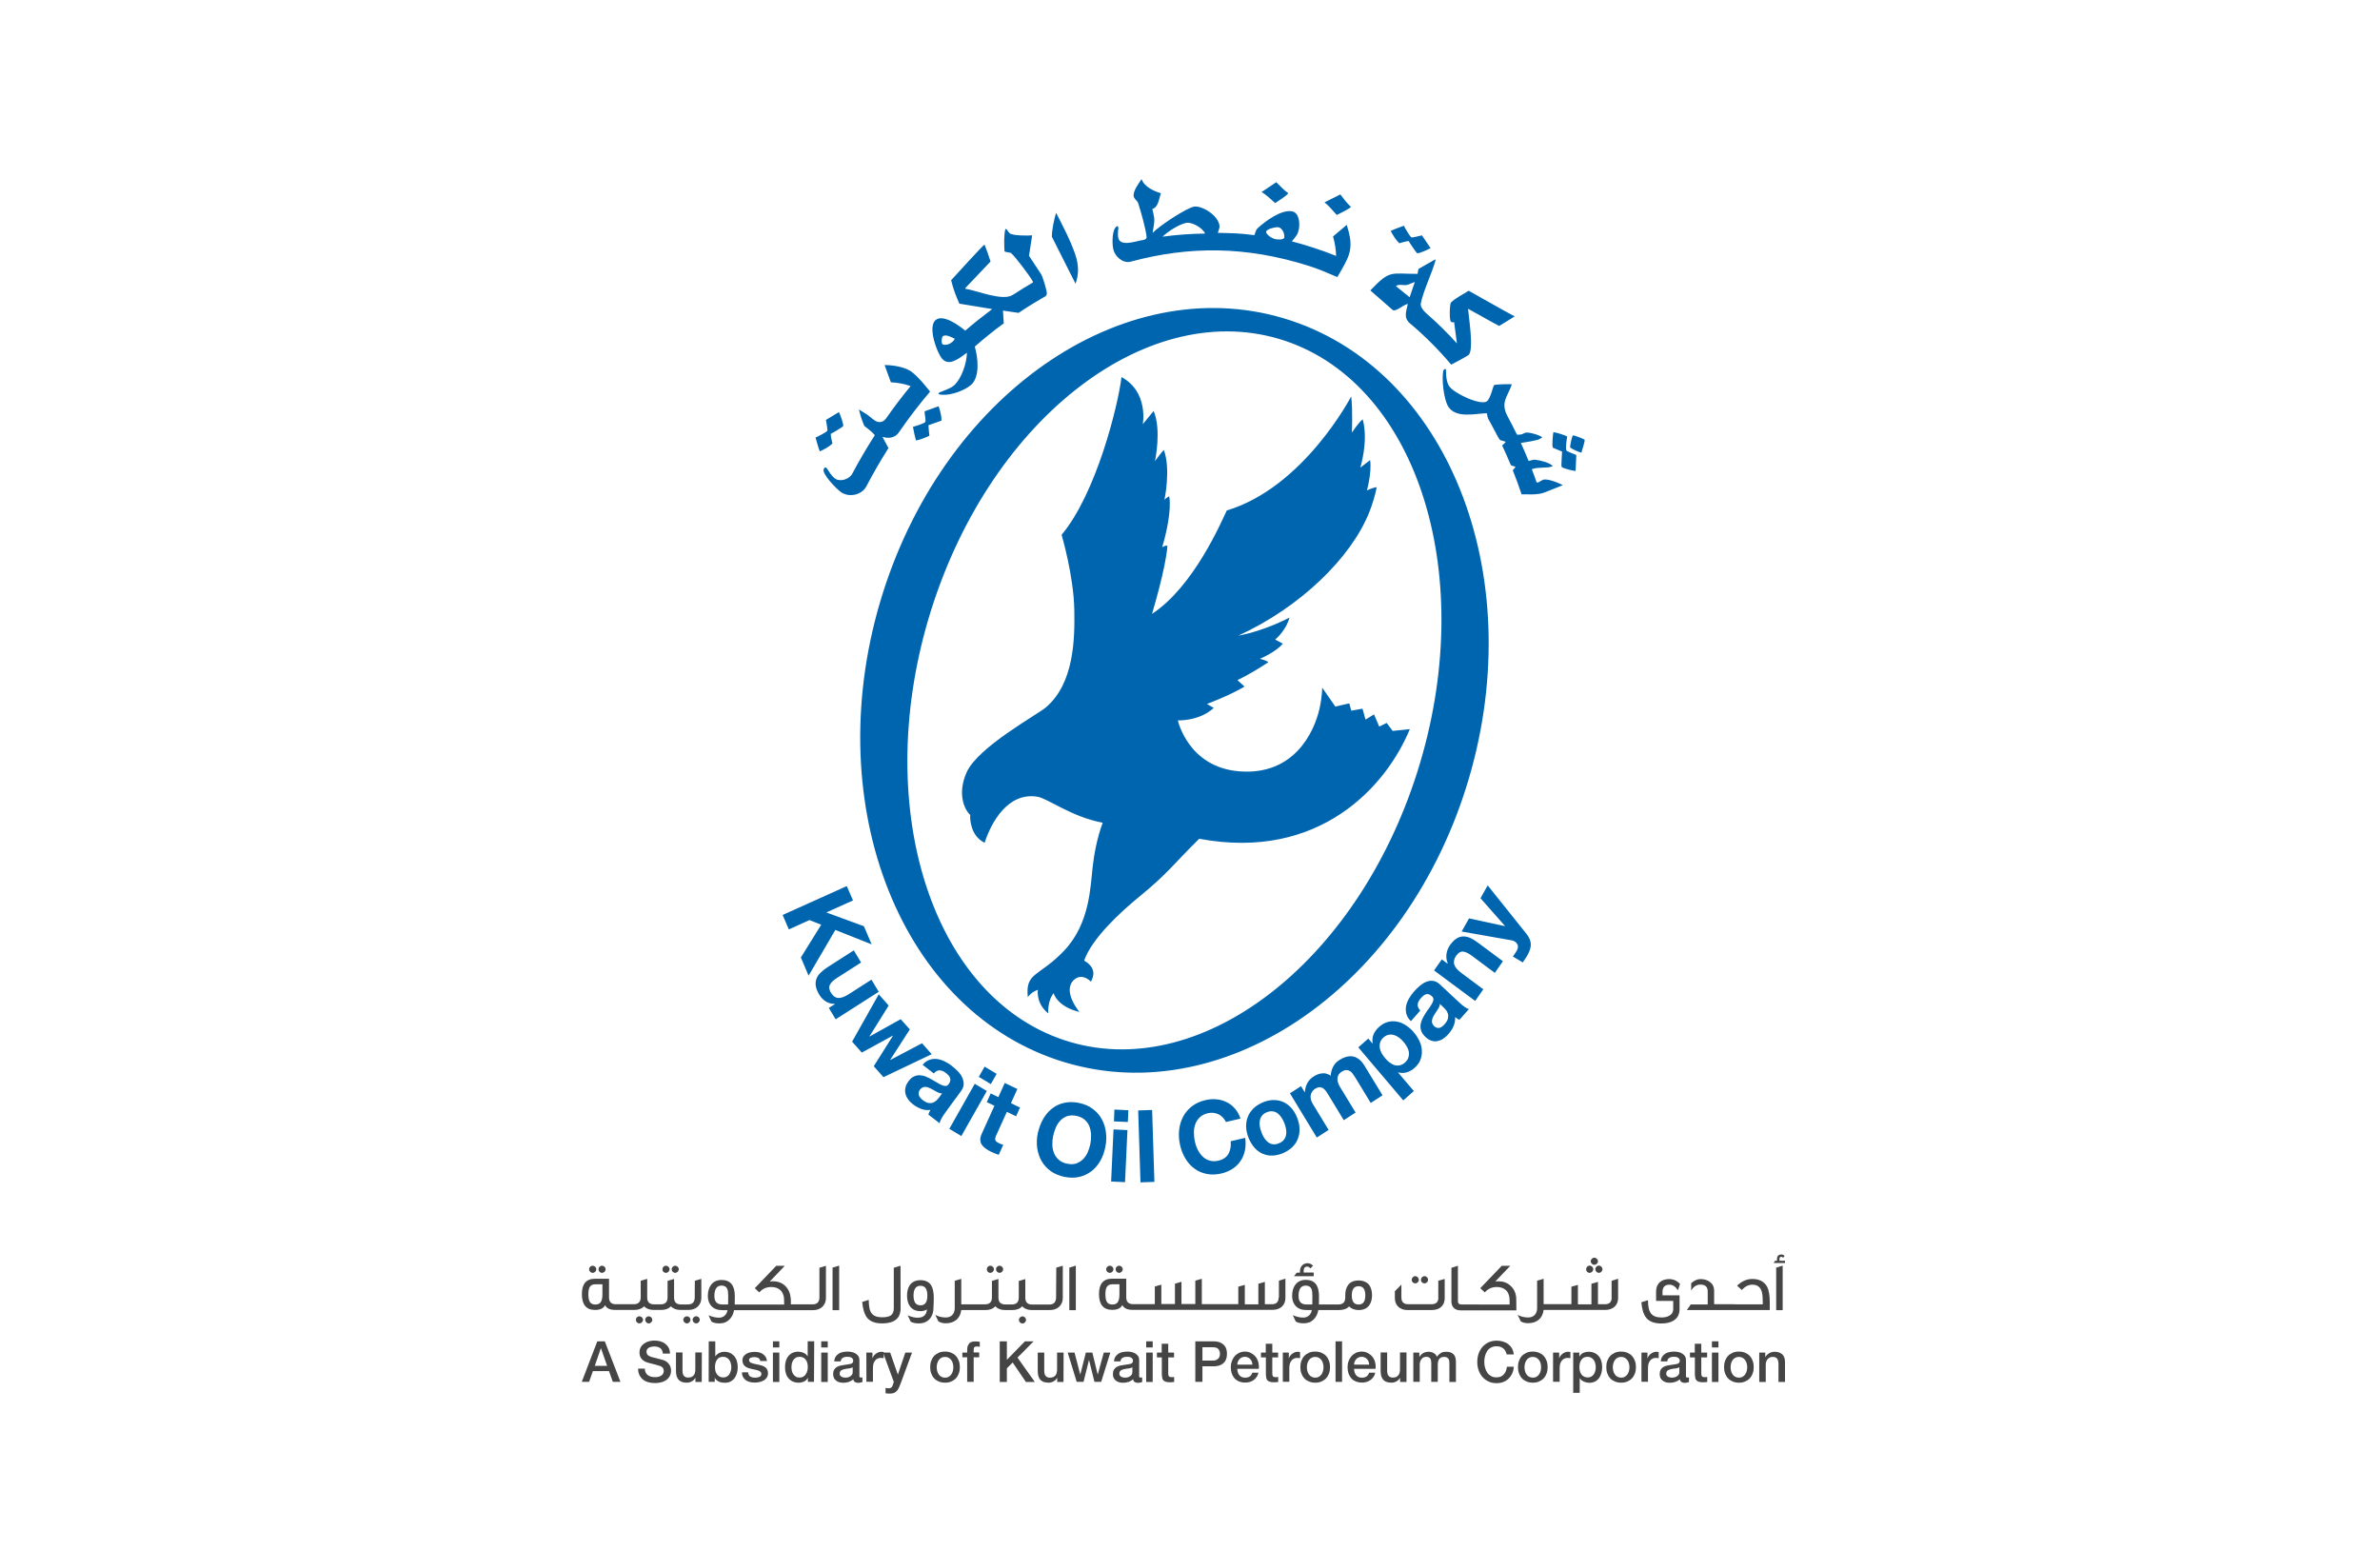 <svg width="112" height="73" viewBox="0 0 112 73" fill="none" xmlns="http://www.w3.org/2000/svg">
<rect width="112" height="73" fill="none"/>
<path d="M28.33 59.891C28.419 59.891 28.5 59.811 28.5 59.721C28.5 59.632 28.419 59.556 28.33 59.556C28.24 59.556 28.165 59.632 28.165 59.721C28.165 59.816 28.24 59.891 28.33 59.891Z" fill="#454545" class="dark:fill-gray-"/>
<path d="M27.891 59.891C27.985 59.891 28.061 59.811 28.061 59.721C28.061 59.632 27.981 59.556 27.891 59.556C27.801 59.556 27.721 59.632 27.721 59.721C27.726 59.816 27.801 59.891 27.891 59.891Z" fill="#454545"/>
<path d="M30.528 61.935C30.438 61.935 30.363 62.01 30.363 62.1C30.363 62.19 30.438 62.27 30.528 62.27C30.617 62.27 30.698 62.19 30.698 62.1C30.693 62.01 30.617 61.935 30.528 61.935Z" fill="#454545"/>
<path d="M30.089 61.935C29.995 61.935 29.924 62.01 29.924 62.1C29.924 62.19 29.995 62.27 30.089 62.27C30.179 62.27 30.259 62.19 30.259 62.1C30.259 62.01 30.179 61.935 30.089 61.935Z" fill="#454545"/>
<path d="M31.339 59.891C31.429 59.891 31.509 59.811 31.509 59.721C31.509 59.632 31.429 59.556 31.339 59.556C31.245 59.556 31.174 59.632 31.174 59.721C31.169 59.816 31.245 59.891 31.339 59.891Z" fill="#454545"/>
<path d="M31.773 59.891C31.863 59.891 31.943 59.811 31.943 59.721C31.943 59.632 31.863 59.556 31.773 59.556C31.688 59.556 31.608 59.632 31.608 59.721C31.608 59.816 31.684 59.891 31.773 59.891Z" fill="#454545"/>
<path d="M32.764 61.935C32.669 61.935 32.594 62.01 32.594 62.1C32.594 62.19 32.669 62.27 32.764 62.27C32.853 62.27 32.929 62.19 32.929 62.1C32.934 62.01 32.858 61.935 32.764 61.935Z" fill="#454545"/>
<path d="M32.325 61.935C32.236 61.935 32.155 62.01 32.155 62.1C32.155 62.19 32.236 62.27 32.325 62.27C32.415 62.27 32.49 62.19 32.49 62.1C32.495 62.01 32.415 61.935 32.325 61.935Z" fill="#454545"/>
<path d="M32.693 61.047C32.693 61.269 32.584 61.378 32.372 61.378H32.042C31.83 61.378 31.721 61.269 31.721 61.057V60.179L31.415 60.269V61.042C31.415 61.264 31.306 61.373 31.089 61.373H30.778C30.566 61.373 30.457 61.264 30.457 61.052V60.174L30.151 60.264V61.038C30.151 61.26 30.042 61.368 29.825 61.368H28.976C28.764 61.368 28.66 61.26 28.66 61.038V60.169H28C27.589 60.169 27.382 60.41 27.382 60.892C27.382 61.387 27.589 61.637 28 61.637C28.245 61.637 28.401 61.562 28.476 61.411C28.542 61.562 28.707 61.637 28.957 61.637H29.849C30.047 61.637 30.198 61.581 30.311 61.467C30.419 61.581 30.57 61.637 30.764 61.637H31.113C31.311 61.637 31.462 61.581 31.575 61.467C31.683 61.581 31.834 61.637 32.028 61.637H32.396C32.58 61.637 32.731 61.581 32.839 61.477C32.948 61.368 33.004 61.231 33.004 61.066V60.174L32.698 60.264L32.693 61.047ZM28.349 60.901C28.349 61.061 28.325 61.175 28.282 61.25C28.235 61.34 28.141 61.382 28.018 61.382C27.891 61.382 27.801 61.34 27.754 61.25C27.712 61.179 27.688 61.061 27.688 60.901C27.688 60.74 27.712 60.623 27.754 60.556C27.801 60.471 27.896 60.429 28.018 60.429H28.349V60.901Z" fill="#454545"/>
<path d="M38.561 61.043C38.561 61.264 38.453 61.373 38.245 61.373H37.217C37.221 61.255 37.217 61.165 37.212 61.099C37.193 60.859 37.108 60.665 36.962 60.514C36.811 60.363 36.613 60.288 36.368 60.288C36.321 60.288 36.273 60.292 36.226 60.297L36.929 59.561H36.528L35.519 60.613L35.731 60.811C35.877 60.642 36.066 60.557 36.297 60.557C36.476 60.557 36.622 60.608 36.731 60.712C36.811 60.788 36.863 60.896 36.887 61.028C36.896 61.095 36.905 61.217 36.901 61.382H34.575C34.58 61.222 34.58 61.085 34.58 60.986C34.58 60.481 34.372 60.226 33.957 60.226C33.736 60.226 33.566 60.306 33.453 60.467C33.358 60.599 33.311 60.774 33.311 60.986C33.311 61.179 33.368 61.335 33.476 61.453C33.594 61.581 33.764 61.647 33.981 61.647H34.236C34.212 61.836 34.061 61.996 33.853 62.001C33.693 62.005 33.528 61.968 33.344 61.887L33.481 62.185C33.566 62.241 33.693 62.27 33.858 62.27C34.052 62.27 34.207 62.208 34.33 62.081C34.443 61.968 34.514 61.826 34.542 61.647H38.259C38.443 61.647 38.594 61.59 38.703 61.486C38.811 61.378 38.868 61.241 38.868 61.076V59.561L38.561 59.651V61.043ZM34.264 61.378H33.981C33.74 61.378 33.618 61.246 33.618 60.981C33.618 60.656 33.731 60.49 33.957 60.49C34.089 60.49 34.184 60.547 34.226 60.651C34.254 60.717 34.269 60.826 34.269 60.977L34.264 61.378Z" fill="#454545"/>
<path d="M39.179 59.646V61.647H39.49V59.551L39.179 59.646Z" fill="#454545"/>
<path d="M42.061 59.651V61.562C42.061 61.722 42.009 61.831 41.91 61.902C41.825 61.953 41.693 61.982 41.509 61.982C41.278 61.982 41.113 61.92 41.019 61.798C40.924 61.68 40.882 61.463 40.882 61.161L40.575 61.26C40.603 61.6 40.684 61.845 40.802 62.001C40.948 62.18 41.179 62.27 41.509 62.27C42.089 62.27 42.382 62.034 42.382 61.557L42.377 59.556L42.061 59.651Z" fill="#454545"/>
<path d="M43.316 60.236C43.094 60.236 42.924 60.316 42.816 60.467C42.731 60.594 42.684 60.759 42.684 60.962C42.684 61.165 42.731 61.331 42.816 61.458C42.924 61.614 43.094 61.694 43.316 61.694C43.429 61.694 43.528 61.67 43.623 61.614C43.599 61.859 43.467 61.986 43.231 62.001C43.071 62.01 42.901 61.977 42.717 61.887L42.854 62.185C42.943 62.241 43.071 62.27 43.231 62.27C43.462 62.27 43.637 62.194 43.759 62.048C43.873 61.916 43.929 61.741 43.929 61.519C43.929 61.486 43.934 61.42 43.938 61.316C43.943 61.222 43.943 61.142 43.943 61.08C43.943 60.83 43.906 60.637 43.835 60.505C43.736 60.325 43.561 60.236 43.316 60.236ZM43.316 61.42C43.099 61.42 42.99 61.269 42.99 60.962C42.99 60.656 43.099 60.5 43.316 60.5C43.533 60.5 43.641 60.651 43.641 60.962C43.641 61.269 43.533 61.42 43.316 61.42Z" fill="#454545"/>
<path d="M47.037 59.891C47.127 59.891 47.207 59.811 47.207 59.721C47.207 59.632 47.127 59.556 47.037 59.556C46.948 59.556 46.872 59.632 46.872 59.721C46.872 59.816 46.953 59.891 47.037 59.891Z" fill="#454545"/>
<path d="M46.603 59.891C46.693 59.891 46.773 59.811 46.773 59.721C46.773 59.632 46.693 59.556 46.603 59.556C46.509 59.556 46.438 59.632 46.438 59.721C46.438 59.816 46.509 59.891 46.603 59.891Z" fill="#454545"/>
<path d="M48.118 61.939C48.028 61.939 47.948 62.02 47.948 62.104C47.948 62.194 48.023 62.274 48.118 62.274C48.207 62.274 48.283 62.194 48.283 62.104C48.283 62.015 48.207 61.939 48.118 61.939Z" fill="#454545"/>
<path d="M49.698 61.043C49.698 61.264 49.589 61.383 49.382 61.383H48.571C48.358 61.383 48.25 61.274 48.25 61.062V60.184L47.943 60.273V61.047C47.943 61.269 47.835 61.378 47.618 61.378H47.306C47.094 61.378 46.986 61.269 46.986 61.057V60.179L46.679 60.269V61.043C46.679 61.264 46.571 61.373 46.354 61.373H45.236V60.174L44.929 60.264V61.548C44.929 61.821 44.769 61.991 44.509 61.991C44.325 61.991 44.16 61.949 44.014 61.869L44.16 62.175C44.254 62.232 44.368 62.265 44.509 62.265C44.929 62.265 45.193 62.02 45.236 61.642H46.377C46.575 61.642 46.726 61.585 46.839 61.468C46.948 61.581 47.099 61.642 47.292 61.642H47.641C47.839 61.642 47.99 61.585 48.103 61.468C48.212 61.581 48.363 61.642 48.556 61.642H49.405C49.589 61.642 49.74 61.585 49.849 61.482C49.957 61.373 50.014 61.236 50.014 61.071V59.556L49.707 59.646L49.698 61.043Z" fill="#454545"/>
<path d="M50.321 59.646V61.647H50.627V59.551L50.321 59.646Z" fill="#454545"/>
<path d="M52.226 59.891C52.32 59.891 52.396 59.811 52.396 59.721C52.396 59.632 52.32 59.556 52.226 59.556C52.136 59.556 52.056 59.632 52.056 59.721C52.056 59.816 52.136 59.891 52.226 59.891Z" fill="#454545"/>
<path d="M52.665 59.891C52.755 59.891 52.835 59.811 52.835 59.721C52.835 59.632 52.755 59.556 52.665 59.556C52.575 59.556 52.5 59.632 52.5 59.721C52.5 59.816 52.571 59.891 52.665 59.891Z" fill="#454545"/>
<path d="M60.17 61.052C60.17 61.264 60.061 61.368 59.854 61.368H59.523V60.316L59.217 60.405V61.373H58.58V60.457L58.273 60.542V61.363H56.556V60.169L56.25 60.259V61.359H55.599V60.311L55.292 60.401V61.359H54.651V60.448L54.344 60.533V61.363H53.316C53.103 61.363 53 61.255 53 61.033V60.165H52.339C51.924 60.165 51.717 60.405 51.717 60.887C51.717 61.382 51.924 61.633 52.339 61.633C52.585 61.633 52.74 61.557 52.816 61.406C52.886 61.557 53.047 61.633 53.302 61.633H59.882C60.255 61.633 60.49 61.411 60.49 61.076V60.165L60.184 60.259V61.052H60.17ZM52.679 60.901C52.679 61.061 52.655 61.175 52.613 61.25C52.566 61.34 52.471 61.382 52.349 61.382C52.221 61.382 52.132 61.34 52.085 61.25C52.042 61.179 52.019 61.061 52.019 60.901C52.019 60.74 52.042 60.623 52.085 60.556C52.132 60.471 52.226 60.429 52.349 60.429H52.679V60.901Z" fill="#454545"/>
<path d="M61.821 59.877H61.349V59.797C61.349 59.665 61.406 59.598 61.514 59.598C61.571 59.598 61.623 59.627 61.665 59.683L61.792 59.556C61.712 59.476 61.627 59.438 61.538 59.438C61.306 59.438 61.174 59.608 61.174 59.825V59.882H61.028L60.891 60.051H61.821V59.877Z" fill="#454545"/>
<path d="M63.934 60.25C63.712 60.25 63.542 60.321 63.438 60.467C63.349 60.59 63.306 60.75 63.306 60.948V61.052C63.306 61.269 63.198 61.378 62.99 61.378H62.066C62.071 61.217 62.071 61.08 62.071 60.981C62.071 60.476 61.863 60.221 61.453 60.221C61.231 60.221 61.061 60.302 60.948 60.462C60.853 60.594 60.806 60.769 60.806 60.981C60.806 61.175 60.863 61.331 60.971 61.449C61.089 61.576 61.259 61.642 61.476 61.642H61.731C61.707 61.836 61.556 61.991 61.349 61.996C61.188 62.001 61.023 61.963 60.839 61.883L60.976 62.18C61.061 62.237 61.188 62.265 61.354 62.265C61.547 62.265 61.703 62.204 61.825 62.076C61.938 61.963 62.009 61.821 62.038 61.642H63.009C63.221 61.642 63.382 61.585 63.486 61.472C63.599 61.585 63.75 61.642 63.938 61.642C64.16 61.642 64.325 61.566 64.434 61.42C64.519 61.297 64.566 61.142 64.566 60.944C64.566 60.745 64.519 60.585 64.434 60.462C64.321 60.325 64.155 60.25 63.934 60.25ZM61.755 61.378H61.471C61.231 61.378 61.108 61.245 61.108 60.981C61.108 60.651 61.221 60.49 61.448 60.49C61.58 60.49 61.674 60.547 61.717 60.651C61.745 60.722 61.759 60.825 61.759 60.981L61.755 61.378ZM63.934 61.382C63.721 61.382 63.613 61.241 63.613 60.953C63.613 60.665 63.721 60.519 63.934 60.519C64.146 60.519 64.25 60.665 64.25 60.953C64.25 61.241 64.146 61.382 63.934 61.382Z" fill="#454545"/>
<path d="M67.689 61.052C67.689 61.264 67.58 61.368 67.363 61.368H66.269C66.056 61.368 65.948 61.26 65.948 61.052V60.443L65.641 60.755V61.085C65.641 61.42 65.877 61.642 66.226 61.642H67.377C67.755 61.642 67.986 61.425 67.986 61.085V60.179L67.684 60.259V61.052H67.689Z" fill="#454545"/>
<path d="M67.033 60.387C67.123 60.387 67.203 60.311 67.203 60.217C67.203 60.127 67.127 60.047 67.033 60.047C66.943 60.047 66.868 60.127 66.868 60.217C66.868 60.316 66.948 60.387 67.033 60.387Z" fill="#454545"/>
<path d="M66.599 60.387C66.689 60.387 66.769 60.311 66.769 60.217C66.769 60.127 66.689 60.047 66.599 60.047C66.51 60.047 66.434 60.127 66.434 60.217C66.434 60.316 66.51 60.387 66.599 60.387Z" fill="#454545"/>
<path d="M71.075 60.491C70.924 60.354 70.736 60.288 70.509 60.288C70.462 60.288 70.415 60.292 70.368 60.297L71.071 59.561H70.67L69.66 60.613L69.873 60.811C70.019 60.642 70.207 60.557 70.439 60.557C70.618 60.557 70.764 60.609 70.873 60.712C70.953 60.788 71.005 60.896 71.028 61.029C71.038 61.099 71.042 61.217 71.042 61.383H69.594V61.378H69.075H68.995H68.769C68.66 61.378 68.608 61.326 68.608 61.222V59.556L68.302 59.655V61.236C68.302 61.486 68.453 61.656 68.731 61.656H68.995H69.075H69.519H69.594H71.358C71.358 61.288 71.354 61.081 71.349 61.033C71.321 60.802 71.226 60.623 71.075 60.491Z" fill="#454545"/>
<path d="M75.028 59.513C75.118 59.513 75.198 59.433 75.198 59.348C75.198 59.258 75.118 59.178 75.028 59.178C74.938 59.178 74.858 59.258 74.858 59.348C74.858 59.433 74.934 59.513 75.028 59.513Z" fill="#454545"/>
<path d="M75.075 59.721C75.075 59.811 75.151 59.891 75.24 59.891C75.33 59.891 75.41 59.811 75.41 59.721C75.41 59.627 75.33 59.551 75.24 59.551C75.151 59.551 75.075 59.627 75.075 59.721Z" fill="#454545"/>
<path d="M74.806 59.891C74.896 59.891 74.976 59.811 74.976 59.721C74.976 59.627 74.896 59.551 74.806 59.551C74.712 59.551 74.641 59.631 74.641 59.721C74.641 59.816 74.712 59.891 74.806 59.891Z" fill="#454545"/>
<path d="M75.844 61.052C75.844 61.264 75.736 61.368 75.528 61.368H75.198V60.316L74.891 60.405V61.373H74.255V60.457L73.948 60.542V61.363H73.637H73.556H73.104H73.023H72.641V60.169L72.335 60.259V61.547C72.335 61.821 72.174 61.991 71.915 61.991C71.731 61.991 71.566 61.949 71.42 61.868L71.566 62.175C71.66 62.232 71.773 62.26 71.915 62.26C72.335 62.26 72.599 62.015 72.641 61.637H73.023H73.104H73.556H73.627H75.538C75.91 61.637 76.146 61.415 76.146 61.08V60.169L75.84 60.264V61.052H75.844Z" fill="#454545"/>
<path d="M78.566 60.448C78.717 60.448 78.849 60.538 78.962 60.712L79.061 60.415C78.92 60.264 78.75 60.184 78.547 60.184C78.17 60.184 77.934 60.41 77.934 60.759V61.212H78.74V61.595C78.74 61.736 78.679 61.84 78.556 61.906C78.462 61.963 78.335 61.991 78.184 61.991C77.957 61.991 77.797 61.93 77.698 61.807C77.599 61.684 77.552 61.477 77.552 61.179L77.24 61.274C77.269 61.609 77.344 61.849 77.462 61.996C77.604 62.18 77.844 62.274 78.179 62.274C78.424 62.274 78.618 62.227 78.764 62.133C78.948 62.015 79.038 61.835 79.038 61.599V60.948H78.236V60.788C78.24 60.556 78.349 60.448 78.566 60.448Z" fill="#454545"/>
<path d="M82.462 60.179C82.198 60.179 81.962 60.288 81.745 60.495L81.967 60.698C82.118 60.533 82.283 60.448 82.462 60.448C82.675 60.448 82.816 60.538 82.887 60.722C82.934 60.83 82.953 61.01 82.953 61.255V61.373H81.623V61.368H81.104H81.024H80.665V60.736C80.665 60.566 80.609 60.434 80.486 60.335C80.363 60.236 80.212 60.184 80.024 60.184C79.877 60.184 79.731 60.25 79.585 60.377V60.726C79.693 60.538 79.84 60.443 80.024 60.443C80.245 60.443 80.363 60.552 80.363 60.759V61.378H79.566L79.382 61.642H81.028H81.109H81.552H81.632H83.283V61.26C83.283 60.944 83.241 60.703 83.156 60.538C83.019 60.302 82.793 60.179 82.462 60.179Z" fill="#454545"/>
<path d="M83.585 59.646V61.647H83.891V59.551L83.585 59.646Z" fill="#454545"/>
<path d="M83.74 59.315V59.249C83.74 59.174 83.764 59.136 83.821 59.136C83.858 59.136 83.887 59.15 83.91 59.183L83.981 59.094C83.934 59.046 83.887 59.028 83.83 59.028C83.689 59.028 83.623 59.103 83.623 59.254V59.32H83.533L83.467 59.429H84V59.32H83.74V59.315Z" fill="#454545"/>
<path d="M28.108 63.114H28.462L29.198 65.021H28.839L28.66 64.516H27.901L27.721 65.021H27.377L28.108 63.114ZM27.99 64.266H28.57L28.283 63.445H28.273L27.99 64.266Z" fill="#454545"/>
<path d="M30.344 64.389C30.344 64.464 30.358 64.525 30.382 64.577C30.405 64.629 30.443 64.672 30.485 64.705C30.528 64.738 30.58 64.761 30.636 64.776C30.693 64.79 30.759 64.799 30.825 64.799C30.901 64.799 30.962 64.79 31.014 64.776C31.066 64.757 31.108 64.738 31.141 64.71C31.174 64.681 31.198 64.653 31.212 64.62C31.226 64.587 31.235 64.549 31.235 64.516C31.235 64.441 31.216 64.389 31.188 64.356C31.155 64.318 31.117 64.294 31.08 64.28C31.014 64.257 30.933 64.233 30.844 64.209C30.754 64.186 30.646 64.157 30.514 64.124C30.433 64.101 30.363 64.077 30.311 64.039C30.254 64.006 30.212 63.964 30.179 63.921C30.146 63.879 30.122 63.832 30.113 63.785C30.099 63.737 30.094 63.69 30.094 63.638C30.094 63.544 30.113 63.459 30.155 63.388C30.193 63.317 30.25 63.261 30.316 63.214C30.382 63.166 30.457 63.133 30.542 63.11C30.627 63.086 30.712 63.077 30.797 63.077C30.896 63.077 30.99 63.091 31.08 63.114C31.169 63.143 31.245 63.181 31.311 63.232C31.377 63.284 31.429 63.346 31.471 63.426C31.509 63.501 31.528 63.591 31.528 63.69H31.193C31.183 63.568 31.141 63.483 31.066 63.431C30.99 63.379 30.896 63.355 30.778 63.355C30.74 63.355 30.698 63.36 30.655 63.369C30.613 63.379 30.575 63.393 30.542 63.407C30.509 63.426 30.481 63.45 30.457 63.483C30.433 63.516 30.424 63.553 30.424 63.6C30.424 63.666 30.448 63.723 30.485 63.761C30.528 63.799 30.58 63.827 30.651 63.846C30.66 63.846 30.683 63.855 30.735 63.87C30.783 63.884 30.839 63.898 30.901 63.912C30.962 63.926 31.018 63.945 31.08 63.959C31.136 63.973 31.179 63.983 31.202 63.992C31.264 64.011 31.32 64.039 31.367 64.072C31.415 64.106 31.452 64.148 31.485 64.19C31.518 64.233 31.542 64.28 31.556 64.332C31.57 64.384 31.58 64.431 31.58 64.483C31.58 64.591 31.556 64.681 31.514 64.757C31.471 64.832 31.415 64.894 31.344 64.941C31.273 64.988 31.193 65.026 31.099 65.045C31.009 65.068 30.915 65.078 30.82 65.078C30.712 65.078 30.608 65.064 30.514 65.04C30.419 65.012 30.334 64.974 30.264 64.917C30.193 64.861 30.136 64.79 30.094 64.705C30.051 64.62 30.028 64.516 30.028 64.398H30.344V64.389Z" fill="#454545"/>
<path d="M33.023 65.026H32.726V64.832H32.721C32.684 64.903 32.627 64.96 32.556 64.997C32.481 65.04 32.405 65.059 32.33 65.059C32.146 65.059 32.019 65.016 31.934 64.922C31.854 64.832 31.811 64.695 31.811 64.516V63.638H32.118V64.488C32.118 64.61 32.141 64.695 32.188 64.743C32.236 64.794 32.302 64.818 32.382 64.818C32.448 64.818 32.5 64.809 32.542 64.79C32.585 64.771 32.618 64.743 32.646 64.709C32.674 64.676 32.693 64.639 32.703 64.591C32.712 64.544 32.721 64.497 32.721 64.44V63.638H33.028L33.023 65.026Z" fill="#454545"/>
<path d="M33.353 63.114H33.66V63.817H33.665C33.688 63.784 33.712 63.751 33.745 63.728C33.773 63.7 33.806 63.681 33.844 63.662C33.882 63.643 33.919 63.629 33.957 63.619C33.995 63.61 34.037 63.605 34.075 63.605C34.184 63.605 34.278 63.624 34.358 63.662C34.438 63.7 34.504 63.751 34.561 63.817C34.613 63.883 34.655 63.964 34.679 64.053C34.707 64.143 34.717 64.237 34.717 64.341C34.717 64.436 34.702 64.525 34.679 64.61C34.655 64.695 34.617 64.775 34.57 64.841C34.523 64.908 34.457 64.96 34.386 65.002C34.311 65.04 34.221 65.063 34.122 65.063C34.075 65.063 34.028 65.059 33.981 65.054C33.934 65.049 33.891 65.035 33.844 65.016C33.801 64.997 33.764 64.974 33.726 64.945C33.693 64.917 33.66 64.879 33.641 64.832H33.636V65.021H33.349L33.353 63.114ZM34.415 64.332C34.415 64.27 34.405 64.209 34.391 64.148C34.377 64.091 34.353 64.035 34.32 63.992C34.287 63.945 34.25 63.912 34.198 63.884C34.151 63.855 34.094 63.841 34.033 63.841C33.905 63.841 33.806 63.883 33.745 63.973C33.679 64.063 33.646 64.181 33.646 64.327C33.646 64.398 33.655 64.459 33.669 64.521C33.688 64.582 33.712 64.629 33.745 64.672C33.778 64.714 33.82 64.747 33.867 64.775C33.915 64.799 33.971 64.813 34.033 64.813C34.103 64.813 34.16 64.799 34.207 64.771C34.254 64.742 34.297 64.705 34.325 64.657C34.353 64.61 34.377 64.558 34.391 64.502C34.41 64.455 34.415 64.393 34.415 64.332Z" fill="#454545"/>
<path d="M35.207 64.582C35.217 64.672 35.25 64.733 35.306 64.771C35.368 64.804 35.434 64.823 35.519 64.823C35.547 64.823 35.58 64.823 35.618 64.818C35.655 64.813 35.688 64.804 35.721 64.794C35.754 64.78 35.778 64.766 35.802 64.738C35.821 64.714 35.83 64.681 35.83 64.643C35.83 64.606 35.816 64.573 35.787 64.549C35.759 64.525 35.726 64.502 35.684 64.488C35.641 64.474 35.594 64.459 35.542 64.45C35.49 64.441 35.434 64.426 35.382 64.417C35.325 64.403 35.269 64.389 35.217 64.37C35.165 64.351 35.118 64.327 35.075 64.299C35.033 64.271 35 64.228 34.976 64.181C34.953 64.134 34.938 64.077 34.938 64.006C34.938 63.931 34.957 63.87 34.995 63.818C35.033 63.766 35.08 63.728 35.132 63.695C35.188 63.662 35.25 63.643 35.32 63.629C35.386 63.615 35.453 63.61 35.519 63.61C35.589 63.61 35.66 63.619 35.721 63.633C35.787 63.648 35.844 63.671 35.896 63.709C35.948 63.742 35.99 63.789 36.028 63.841C36.061 63.893 36.085 63.959 36.094 64.039H35.778C35.764 63.964 35.731 63.917 35.679 63.893C35.627 63.87 35.566 63.855 35.5 63.855C35.476 63.855 35.453 63.855 35.424 63.86C35.396 63.865 35.368 63.87 35.344 63.879C35.32 63.888 35.297 63.903 35.278 63.921C35.259 63.94 35.25 63.964 35.25 63.997C35.25 64.035 35.264 64.063 35.288 64.087C35.311 64.11 35.349 64.129 35.391 64.143C35.434 64.157 35.481 64.171 35.533 64.181C35.585 64.19 35.641 64.204 35.698 64.214C35.754 64.228 35.806 64.242 35.863 64.257C35.915 64.275 35.962 64.299 36.004 64.327C36.047 64.356 36.08 64.398 36.103 64.441C36.127 64.488 36.141 64.544 36.141 64.61C36.141 64.691 36.122 64.761 36.085 64.818C36.047 64.875 36 64.922 35.938 64.955C35.877 64.988 35.811 65.016 35.74 65.03C35.669 65.045 35.594 65.054 35.523 65.054C35.438 65.054 35.353 65.045 35.283 65.026C35.207 65.007 35.146 64.978 35.089 64.936C35.037 64.898 34.995 64.846 34.962 64.785C34.929 64.724 34.915 64.653 34.915 64.573H35.207V64.582Z" fill="#454545"/>
<path d="M36.372 63.402H36.674V63.114H36.372V63.402ZM36.372 65.026H36.674V63.643H36.372V65.026Z" fill="#454545"/>
<path d="M38.306 65.021H38.018V64.832H38.014C37.971 64.912 37.914 64.969 37.834 65.007C37.754 65.04 37.674 65.059 37.584 65.059C37.476 65.059 37.382 65.04 37.301 65.002C37.221 64.964 37.155 64.912 37.099 64.846C37.047 64.78 37.004 64.705 36.981 64.61C36.952 64.521 36.943 64.426 36.943 64.323C36.943 64.2 36.962 64.091 36.995 63.997C37.028 63.907 37.075 63.832 37.132 63.77C37.188 63.714 37.254 63.666 37.325 63.643C37.396 63.615 37.471 63.6 37.547 63.6C37.589 63.6 37.632 63.605 37.679 63.615C37.721 63.624 37.764 63.633 37.806 63.652C37.849 63.671 37.886 63.69 37.919 63.718C37.952 63.747 37.985 63.78 38.004 63.818H38.009V63.11H38.316L38.306 65.021ZM37.245 64.346C37.245 64.403 37.254 64.464 37.268 64.521C37.282 64.577 37.306 64.629 37.339 64.672C37.372 64.714 37.41 64.752 37.457 64.78C37.504 64.809 37.561 64.818 37.627 64.818C37.693 64.818 37.754 64.804 37.801 64.775C37.849 64.747 37.891 64.71 37.919 64.662C37.952 64.615 37.976 64.563 37.99 64.507C38.004 64.45 38.014 64.389 38.014 64.327C38.014 64.176 37.981 64.053 37.91 63.969C37.839 63.884 37.749 63.841 37.632 63.841C37.561 63.841 37.499 63.855 37.452 63.884C37.405 63.912 37.363 63.95 37.33 63.997C37.301 64.044 37.278 64.096 37.264 64.157C37.249 64.223 37.245 64.285 37.245 64.346Z" fill="#454545"/>
<path d="M38.646 63.402H38.953V63.114H38.646V63.402ZM38.646 65.026H38.953V63.643H38.646V65.026Z" fill="#454545"/>
<path d="M40.438 64.714C40.438 64.752 40.443 64.78 40.453 64.794C40.462 64.809 40.481 64.818 40.509 64.818H40.542C40.556 64.818 40.571 64.818 40.585 64.813V65.026C40.575 65.03 40.561 65.035 40.542 65.04C40.523 65.044 40.509 65.049 40.49 65.054C40.471 65.059 40.457 65.059 40.438 65.063C40.419 65.063 40.405 65.068 40.391 65.068C40.33 65.068 40.278 65.054 40.236 65.03C40.193 65.007 40.169 64.964 40.155 64.898C40.094 64.955 40.019 64.997 39.934 65.026C39.844 65.054 39.759 65.063 39.679 65.063C39.618 65.063 39.556 65.054 39.5 65.04C39.443 65.021 39.391 64.997 39.349 64.964C39.306 64.931 39.269 64.889 39.245 64.837C39.221 64.785 39.207 64.728 39.207 64.657C39.207 64.573 39.221 64.502 39.254 64.45C39.283 64.398 39.325 64.356 39.377 64.323C39.429 64.294 39.486 64.27 39.547 64.256C39.608 64.242 39.674 64.233 39.74 64.223C39.797 64.214 39.849 64.204 39.896 64.2C39.943 64.195 39.99 64.186 40.028 64.176C40.066 64.167 40.099 64.148 40.118 64.124C40.141 64.101 40.151 64.068 40.151 64.025C40.151 63.987 40.141 63.954 40.122 63.931C40.104 63.907 40.08 63.888 40.052 63.874C40.023 63.86 39.995 63.85 39.962 63.846C39.929 63.841 39.896 63.841 39.868 63.841C39.783 63.841 39.712 63.86 39.655 63.893C39.599 63.931 39.571 63.983 39.561 64.058H39.259C39.264 63.968 39.287 63.893 39.325 63.836C39.363 63.78 39.41 63.733 39.467 63.695C39.523 63.657 39.589 63.633 39.665 63.619C39.736 63.605 39.811 63.596 39.887 63.596C39.953 63.596 40.023 63.605 40.089 63.619C40.155 63.633 40.212 63.657 40.269 63.69C40.321 63.723 40.363 63.766 40.396 63.813C40.429 63.865 40.443 63.926 40.443 63.997V64.714H40.438ZM40.136 64.332C40.089 64.36 40.033 64.379 39.967 64.388C39.901 64.393 39.83 64.403 39.764 64.417C39.731 64.422 39.703 64.431 39.67 64.441C39.641 64.45 39.613 64.464 39.589 64.478C39.566 64.497 39.547 64.516 39.533 64.544C39.519 64.573 39.514 64.606 39.514 64.643C39.514 64.676 39.523 64.705 39.542 64.728C39.561 64.752 39.585 64.771 39.613 64.785C39.641 64.799 39.67 64.809 39.703 64.813C39.736 64.818 39.764 64.823 39.792 64.823C39.825 64.823 39.863 64.818 39.901 64.809C39.938 64.799 39.976 64.785 40.009 64.761C40.042 64.738 40.075 64.714 40.094 64.681C40.118 64.648 40.127 64.606 40.127 64.558V64.332H40.136Z" fill="#454545"/>
<path d="M40.769 63.643H41.056V63.912H41.061C41.07 63.874 41.089 63.837 41.113 63.803C41.136 63.766 41.169 63.737 41.207 63.704C41.245 63.676 41.283 63.652 41.33 63.634C41.372 63.615 41.419 63.605 41.467 63.605C41.504 63.605 41.528 63.605 41.542 63.61C41.556 63.61 41.571 63.615 41.585 63.615V63.907C41.561 63.903 41.542 63.903 41.519 63.898C41.495 63.893 41.476 63.893 41.453 63.893C41.401 63.893 41.353 63.903 41.306 63.921C41.259 63.94 41.221 63.973 41.188 64.011C41.155 64.049 41.127 64.101 41.108 64.157C41.089 64.219 41.08 64.285 41.08 64.36V65.016H40.773L40.769 63.643Z" fill="#454545"/>
<path d="M41.556 63.643H41.891L42.25 64.676H42.254L42.603 63.643H42.919L42.382 65.101C42.358 65.162 42.334 65.224 42.306 65.281C42.283 65.337 42.254 65.389 42.217 65.431C42.184 65.474 42.136 65.512 42.084 65.535C42.033 65.559 41.967 65.573 41.886 65.573C41.816 65.573 41.745 65.568 41.674 65.559V65.304C41.698 65.309 41.721 65.314 41.745 65.318C41.768 65.323 41.792 65.323 41.816 65.323C41.853 65.323 41.882 65.318 41.905 65.309C41.929 65.299 41.948 65.285 41.962 65.271C41.976 65.252 41.99 65.233 41.999 65.21C42.009 65.186 42.019 65.158 42.028 65.129L42.061 65.021L41.556 63.643Z" fill="#454545"/>
<path d="M44.472 65.059C44.363 65.059 44.264 65.04 44.174 65.002C44.089 64.964 44.014 64.917 43.957 64.851C43.896 64.785 43.854 64.71 43.821 64.62C43.788 64.53 43.773 64.431 43.773 64.327C43.773 64.223 43.788 64.124 43.821 64.035C43.854 63.945 43.896 63.869 43.957 63.803C44.019 63.737 44.089 63.69 44.174 63.652C44.259 63.614 44.358 63.596 44.472 63.596C44.58 63.596 44.679 63.614 44.769 63.652C44.854 63.69 44.929 63.737 44.986 63.803C45.047 63.869 45.089 63.945 45.122 64.035C45.156 64.124 45.17 64.223 45.17 64.327C45.17 64.436 45.156 64.53 45.122 64.62C45.089 64.71 45.047 64.785 44.986 64.851C44.924 64.917 44.854 64.964 44.769 65.002C44.679 65.044 44.58 65.059 44.472 65.059ZM44.472 64.823C44.538 64.823 44.599 64.809 44.646 64.78C44.698 64.752 44.736 64.714 44.769 64.667C44.802 64.62 44.825 64.568 44.84 64.511C44.854 64.455 44.863 64.393 44.863 64.332C44.863 64.27 44.854 64.214 44.84 64.157C44.825 64.096 44.802 64.044 44.769 64.001C44.736 63.954 44.698 63.921 44.646 63.888C44.594 63.86 44.538 63.846 44.472 63.846C44.406 63.846 44.344 63.86 44.297 63.888C44.245 63.917 44.207 63.954 44.174 64.001C44.141 64.049 44.118 64.101 44.104 64.157C44.089 64.214 44.08 64.275 44.08 64.332C44.08 64.393 44.089 64.45 44.104 64.511C44.118 64.568 44.141 64.62 44.174 64.667C44.207 64.714 44.245 64.752 44.297 64.78C44.344 64.804 44.401 64.823 44.472 64.823Z" fill="#454545"/>
<path d="M45.287 63.643H45.514V63.53C45.514 63.445 45.523 63.369 45.547 63.317C45.57 63.265 45.599 63.223 45.632 63.19C45.665 63.162 45.707 63.143 45.754 63.133C45.801 63.124 45.849 63.119 45.896 63.119C45.995 63.119 46.066 63.124 46.108 63.138V63.374C46.089 63.369 46.066 63.364 46.047 63.36C46.023 63.355 46 63.355 45.967 63.355C45.924 63.355 45.891 63.364 45.863 63.383C45.834 63.402 45.82 63.44 45.82 63.497V63.638H46.08V63.865H45.82V65.021H45.514V63.865H45.287V63.643Z" fill="#454545"/>
<path d="M47.047 63.114H47.382V63.983L48.231 63.114H48.641L47.882 63.879L48.698 65.026H48.278L47.655 64.11L47.382 64.384V65.026H47.047V63.114Z" fill="#454545"/>
<path d="M50.047 65.026H49.75V64.832H49.745C49.707 64.903 49.651 64.96 49.58 64.997C49.505 65.04 49.429 65.059 49.354 65.059C49.17 65.059 49.042 65.016 48.957 64.922C48.877 64.832 48.835 64.695 48.835 64.516V63.643H49.141V64.492C49.141 64.615 49.165 64.7 49.212 64.747C49.259 64.799 49.325 64.823 49.406 64.823C49.472 64.823 49.523 64.813 49.566 64.794C49.608 64.775 49.641 64.747 49.67 64.714C49.698 64.681 49.717 64.643 49.726 64.596C49.736 64.549 49.745 64.502 49.745 64.445V63.643H50.052L50.047 65.026Z" fill="#454545"/>
<path d="M50.245 63.643H50.566L50.834 64.672H50.839L51.099 63.643H51.405L51.655 64.672H51.66L51.943 63.643H52.25L51.82 65.021H51.504L51.25 63.997H51.245L50.99 65.021H50.669L50.245 63.643Z" fill="#454545"/>
<path d="M53.604 64.714C53.604 64.752 53.608 64.78 53.618 64.794C53.627 64.809 53.646 64.818 53.675 64.818H53.708C53.722 64.818 53.736 64.818 53.75 64.813V65.026C53.74 65.03 53.726 65.035 53.708 65.04C53.689 65.044 53.675 65.049 53.656 65.054C53.637 65.059 53.623 65.059 53.604 65.063C53.585 65.063 53.571 65.068 53.557 65.068C53.495 65.068 53.443 65.054 53.401 65.03C53.358 65.007 53.335 64.964 53.321 64.898C53.259 64.955 53.184 64.997 53.099 65.026C53.009 65.054 52.924 65.063 52.844 65.063C52.783 65.063 52.722 65.054 52.665 65.04C52.608 65.021 52.556 64.997 52.514 64.964C52.472 64.931 52.434 64.889 52.41 64.837C52.382 64.785 52.373 64.728 52.373 64.657C52.373 64.573 52.387 64.502 52.42 64.45C52.448 64.398 52.491 64.356 52.542 64.323C52.594 64.294 52.651 64.27 52.712 64.256C52.773 64.242 52.84 64.233 52.906 64.223C52.962 64.214 53.014 64.204 53.061 64.2C53.113 64.195 53.156 64.186 53.193 64.176C53.231 64.167 53.264 64.148 53.283 64.124C53.307 64.101 53.316 64.068 53.316 64.025C53.316 63.987 53.307 63.954 53.288 63.931C53.269 63.907 53.245 63.888 53.217 63.874C53.189 63.86 53.16 63.85 53.127 63.846C53.094 63.841 53.061 63.841 53.033 63.841C52.948 63.841 52.877 63.86 52.821 63.893C52.764 63.931 52.736 63.983 52.726 64.058H52.425C52.429 63.968 52.453 63.893 52.49 63.836C52.528 63.78 52.575 63.733 52.632 63.695C52.689 63.657 52.755 63.633 52.83 63.619C52.901 63.605 52.976 63.596 53.057 63.596C53.123 63.596 53.189 63.605 53.255 63.619C53.321 63.633 53.377 63.657 53.434 63.69C53.486 63.723 53.528 63.766 53.561 63.813C53.594 63.865 53.608 63.926 53.608 63.997V64.714H53.604ZM53.297 64.332C53.25 64.36 53.193 64.379 53.127 64.388C53.061 64.393 52.99 64.403 52.924 64.417C52.891 64.422 52.863 64.431 52.83 64.441C52.802 64.45 52.773 64.464 52.75 64.478C52.726 64.497 52.708 64.516 52.693 64.544C52.679 64.573 52.675 64.606 52.675 64.643C52.675 64.676 52.684 64.705 52.703 64.728C52.722 64.752 52.745 64.771 52.773 64.785C52.802 64.799 52.83 64.809 52.863 64.813C52.896 64.818 52.924 64.823 52.953 64.823C52.986 64.823 53.023 64.818 53.061 64.809C53.099 64.799 53.137 64.785 53.17 64.761C53.203 64.738 53.236 64.714 53.255 64.681C53.278 64.648 53.288 64.606 53.288 64.558V64.332H53.297Z" fill="#454545"/>
<path d="M53.938 63.402H54.245V63.114H53.938V63.402ZM53.938 65.026H54.245V63.643H53.938V65.026Z" fill="#454545"/>
<path d="M54.438 63.643H54.669V63.227H54.976V63.643H55.249V63.869H54.976V64.606C54.976 64.639 54.976 64.667 54.981 64.691C54.985 64.714 54.99 64.733 54.999 64.747C55.009 64.761 55.023 64.775 55.042 64.785C55.061 64.794 55.089 64.799 55.122 64.799C55.146 64.799 55.165 64.799 55.188 64.799C55.212 64.799 55.231 64.794 55.254 64.79V65.026C55.221 65.03 55.188 65.035 55.155 65.035C55.122 65.04 55.089 65.04 55.056 65.04C54.976 65.04 54.91 65.03 54.863 65.016C54.816 65.002 54.778 64.978 54.749 64.95C54.721 64.922 54.702 64.884 54.693 64.837C54.684 64.794 54.679 64.742 54.674 64.686V63.869H54.443V63.643H54.438Z" fill="#454545"/>
<path d="M56.25 63.114H57.094C57.231 63.114 57.339 63.133 57.424 63.171C57.509 63.209 57.575 63.261 57.623 63.317C57.67 63.374 57.703 63.44 57.717 63.511C57.736 63.581 57.74 63.643 57.74 63.704C57.74 63.761 57.731 63.827 57.717 63.898C57.698 63.968 57.67 64.03 57.623 64.086C57.575 64.148 57.509 64.195 57.424 64.233C57.339 64.27 57.231 64.289 57.094 64.289H56.585V65.021H56.25V63.114ZM56.585 64.02H57.075C57.113 64.02 57.151 64.016 57.188 64.006C57.226 63.997 57.264 63.978 57.297 63.954C57.33 63.931 57.358 63.898 57.377 63.86C57.396 63.822 57.41 63.77 57.41 63.709C57.41 63.648 57.401 63.596 57.382 63.553C57.363 63.511 57.339 63.478 57.311 63.454C57.283 63.431 57.245 63.416 57.207 63.407C57.17 63.398 57.127 63.393 57.08 63.393H56.585V64.02Z" fill="#454545"/>
<path d="M58.226 64.412C58.226 64.464 58.236 64.516 58.25 64.568C58.264 64.62 58.287 64.662 58.316 64.7C58.344 64.738 58.386 64.766 58.429 64.79C58.476 64.813 58.533 64.823 58.594 64.823C58.684 64.823 58.754 64.804 58.811 64.766C58.863 64.728 58.905 64.672 58.934 64.591H59.221C59.203 64.667 59.179 64.733 59.136 64.79C59.099 64.846 59.051 64.898 58.995 64.936C58.938 64.974 58.877 65.007 58.811 65.026C58.74 65.044 58.669 65.054 58.594 65.054C58.486 65.054 58.391 65.035 58.306 65.002C58.221 64.964 58.151 64.917 58.094 64.851C58.037 64.785 57.995 64.71 57.962 64.62C57.934 64.53 57.919 64.431 57.919 64.327C57.919 64.228 57.934 64.138 57.967 64.049C58 63.959 58.042 63.883 58.099 63.818C58.155 63.751 58.226 63.7 58.306 63.657C58.386 63.619 58.481 63.596 58.584 63.596C58.693 63.596 58.792 63.619 58.877 63.666C58.962 63.714 59.033 63.77 59.094 63.846C59.151 63.921 59.193 64.006 59.217 64.105C59.24 64.2 59.25 64.304 59.236 64.407H58.226V64.412ZM58.938 64.209C58.934 64.162 58.924 64.115 58.91 64.072C58.891 64.03 58.872 63.987 58.839 63.954C58.811 63.921 58.773 63.893 58.731 63.874C58.688 63.855 58.641 63.841 58.589 63.841C58.537 63.841 58.486 63.85 58.443 63.869C58.401 63.888 58.363 63.912 58.33 63.95C58.302 63.983 58.273 64.02 58.254 64.068C58.236 64.11 58.226 64.162 58.226 64.209H58.938Z" fill="#454545"/>
<path d="M59.335 63.643H59.566V63.227H59.873V63.643H60.146V63.869H59.873V64.606C59.873 64.639 59.873 64.667 59.877 64.691C59.882 64.714 59.887 64.733 59.896 64.747C59.906 64.761 59.92 64.775 59.938 64.785C59.957 64.794 59.986 64.799 60.019 64.799C60.042 64.799 60.061 64.799 60.085 64.799C60.108 64.799 60.127 64.794 60.151 64.79V65.026C60.118 65.03 60.085 65.035 60.052 65.035C60.019 65.04 59.986 65.04 59.953 65.04C59.873 65.04 59.806 65.03 59.759 65.016C59.712 65.002 59.674 64.978 59.646 64.95C59.618 64.922 59.599 64.884 59.589 64.837C59.58 64.794 59.575 64.742 59.571 64.686V63.869H59.339V63.643H59.335Z" fill="#454545"/>
<path d="M60.363 63.643H60.651V63.912H60.656C60.665 63.874 60.684 63.837 60.707 63.803C60.731 63.766 60.764 63.737 60.802 63.704C60.84 63.676 60.877 63.652 60.924 63.634C60.967 63.615 61.014 63.605 61.061 63.605C61.099 63.605 61.123 63.605 61.137 63.61C61.151 63.61 61.165 63.615 61.179 63.615V63.907C61.156 63.903 61.137 63.903 61.113 63.898C61.09 63.893 61.071 63.893 61.047 63.893C60.995 63.893 60.948 63.903 60.901 63.921C60.854 63.94 60.816 63.973 60.783 64.011C60.75 64.049 60.721 64.101 60.703 64.157C60.684 64.219 60.674 64.285 60.674 64.36V65.016H60.368V63.643H60.363Z" fill="#454545"/>
<path d="M61.892 65.059C61.783 65.059 61.684 65.04 61.594 65.002C61.509 64.964 61.434 64.917 61.377 64.851C61.316 64.785 61.273 64.71 61.241 64.62C61.208 64.53 61.193 64.431 61.193 64.327C61.193 64.223 61.208 64.124 61.241 64.035C61.273 63.945 61.316 63.869 61.377 63.803C61.439 63.737 61.509 63.69 61.594 63.652C61.679 63.614 61.778 63.596 61.892 63.596C62 63.596 62.099 63.614 62.189 63.652C62.274 63.69 62.349 63.737 62.406 63.803C62.467 63.869 62.509 63.945 62.542 64.035C62.575 64.124 62.59 64.223 62.59 64.327C62.59 64.436 62.575 64.53 62.542 64.62C62.509 64.71 62.467 64.785 62.406 64.851C62.344 64.917 62.274 64.964 62.189 65.002C62.099 65.044 62 65.059 61.892 65.059ZM61.892 64.823C61.958 64.823 62.019 64.809 62.066 64.78C62.113 64.752 62.156 64.714 62.189 64.667C62.222 64.62 62.245 64.568 62.259 64.511C62.274 64.455 62.283 64.393 62.283 64.332C62.283 64.27 62.274 64.214 62.259 64.157C62.245 64.096 62.222 64.044 62.189 64.001C62.156 63.954 62.113 63.921 62.066 63.888C62.014 63.86 61.958 63.846 61.892 63.846C61.825 63.846 61.764 63.86 61.717 63.888C61.665 63.917 61.627 63.954 61.594 64.001C61.561 64.049 61.538 64.101 61.523 64.157C61.509 64.214 61.5 64.275 61.5 64.332C61.5 64.393 61.509 64.45 61.523 64.511C61.538 64.568 61.561 64.62 61.594 64.667C61.627 64.714 61.67 64.752 61.717 64.78C61.764 64.804 61.821 64.823 61.892 64.823Z" fill="#454545"/>
<path d="M63.156 63.114H62.849V65.021H63.156V63.114Z" fill="#454545"/>
<path d="M63.721 64.412C63.721 64.464 63.731 64.516 63.745 64.568C63.759 64.62 63.783 64.662 63.811 64.7C63.839 64.738 63.882 64.766 63.924 64.79C63.971 64.813 64.023 64.823 64.089 64.823C64.179 64.823 64.25 64.804 64.306 64.766C64.358 64.728 64.401 64.672 64.429 64.591H64.717C64.698 64.667 64.674 64.733 64.632 64.79C64.594 64.846 64.547 64.898 64.49 64.936C64.434 64.974 64.372 65.007 64.306 65.026C64.236 65.044 64.165 65.054 64.089 65.054C63.981 65.054 63.886 65.035 63.801 65.002C63.717 64.964 63.646 64.917 63.589 64.851C63.533 64.785 63.49 64.71 63.457 64.62C63.429 64.53 63.415 64.431 63.415 64.327C63.415 64.228 63.429 64.138 63.462 64.049C63.495 63.959 63.537 63.883 63.594 63.818C63.651 63.751 63.721 63.7 63.801 63.657C63.882 63.619 63.976 63.596 64.08 63.596C64.188 63.596 64.287 63.619 64.372 63.666C64.457 63.714 64.528 63.77 64.589 63.846C64.646 63.921 64.688 64.006 64.712 64.105C64.736 64.2 64.745 64.304 64.731 64.407H63.721V64.412ZM64.434 64.209C64.429 64.162 64.419 64.115 64.405 64.072C64.386 64.03 64.368 63.987 64.335 63.954C64.306 63.921 64.269 63.893 64.226 63.874C64.184 63.855 64.136 63.841 64.085 63.841C64.033 63.841 63.981 63.85 63.938 63.869C63.896 63.888 63.858 63.912 63.825 63.95C63.797 63.983 63.769 64.02 63.75 64.068C63.731 64.11 63.721 64.162 63.721 64.209H64.434Z" fill="#454545"/>
<path d="M66.184 65.026H65.886V64.832H65.882C65.844 64.903 65.787 64.96 65.717 64.997C65.641 65.04 65.566 65.059 65.49 65.059C65.306 65.059 65.179 65.016 65.094 64.922C65.014 64.832 64.971 64.695 64.971 64.516V63.638H65.278V64.488C65.278 64.61 65.302 64.695 65.349 64.743C65.396 64.794 65.462 64.818 65.542 64.818C65.608 64.818 65.66 64.809 65.703 64.79C65.745 64.771 65.778 64.743 65.806 64.709C65.835 64.676 65.853 64.639 65.863 64.591C65.877 64.544 65.882 64.497 65.882 64.44V63.638H66.188V65.026H66.184Z" fill="#454545"/>
<path d="M66.505 63.643H66.792V63.836H66.802C66.825 63.803 66.849 63.77 66.877 63.742C66.906 63.714 66.934 63.69 66.967 63.671C67 63.652 67.038 63.638 67.08 63.624C67.123 63.615 67.17 63.605 67.226 63.605C67.311 63.605 67.387 63.624 67.462 63.662C67.533 63.7 67.585 63.756 67.618 63.836C67.67 63.766 67.731 63.709 67.797 63.667C67.863 63.624 67.948 63.605 68.052 63.605C68.198 63.605 68.311 63.638 68.391 63.714C68.472 63.785 68.514 63.907 68.514 64.072V65.026H68.207V64.219C68.207 64.162 68.207 64.115 68.203 64.068C68.198 64.02 68.189 63.983 68.17 63.95C68.151 63.917 68.127 63.893 68.094 63.874C68.061 63.855 68.014 63.846 67.957 63.846C67.854 63.846 67.778 63.879 67.731 63.94C67.684 64.006 67.66 64.096 67.66 64.214V65.021H67.354V64.134C67.354 64.039 67.335 63.964 67.302 63.917C67.269 63.87 67.203 63.841 67.113 63.841C67.075 63.841 67.038 63.851 67 63.865C66.962 63.879 66.929 63.903 66.906 63.936C66.877 63.964 66.854 64.002 66.84 64.049C66.821 64.091 66.811 64.143 66.811 64.2V65.021H66.509V63.643H66.505Z" fill="#454545"/>
<path d="M70.901 63.723C70.887 63.666 70.868 63.619 70.844 63.572C70.821 63.525 70.788 63.487 70.75 63.454C70.712 63.421 70.665 63.393 70.613 63.374C70.561 63.355 70.5 63.346 70.429 63.346C70.325 63.346 70.24 63.364 70.165 63.407C70.09 63.449 70.028 63.501 69.986 63.572C69.939 63.643 69.906 63.718 69.882 63.808C69.858 63.898 69.849 63.983 69.849 64.077C69.849 64.167 69.858 64.256 69.882 64.346C69.906 64.431 69.939 64.511 69.986 64.582C70.033 64.653 70.094 64.705 70.165 64.747C70.24 64.79 70.325 64.809 70.429 64.809C70.505 64.809 70.571 64.794 70.627 64.771C70.684 64.747 70.731 64.71 70.773 64.662C70.816 64.615 70.849 64.563 70.868 64.502C70.891 64.441 70.906 64.374 70.915 64.308H71.24C71.231 64.422 71.207 64.525 71.165 64.62C71.123 64.714 71.066 64.794 70.995 64.865C70.924 64.936 70.84 64.988 70.745 65.026C70.651 65.064 70.542 65.082 70.429 65.082C70.288 65.082 70.16 65.059 70.047 65.002C69.934 64.95 69.84 64.879 69.759 64.785C69.679 64.695 69.623 64.587 69.58 64.469C69.538 64.346 69.519 64.219 69.519 64.082C69.519 63.945 69.538 63.818 69.58 63.695C69.623 63.572 69.684 63.468 69.759 63.379C69.84 63.289 69.934 63.214 70.047 63.162C70.16 63.11 70.288 63.081 70.429 63.081C70.538 63.081 70.637 63.096 70.731 63.124C70.825 63.152 70.91 63.195 70.981 63.251C71.052 63.308 71.113 63.374 71.156 63.454C71.198 63.534 71.226 63.624 71.24 63.728H70.901V63.723Z" fill="#454545"/>
<path d="M72.132 65.059C72.023 65.059 71.924 65.04 71.835 65.002C71.75 64.964 71.674 64.917 71.618 64.851C71.556 64.785 71.514 64.71 71.481 64.62C71.448 64.53 71.434 64.431 71.434 64.327C71.434 64.223 71.448 64.124 71.481 64.035C71.514 63.945 71.556 63.869 71.618 63.803C71.679 63.737 71.75 63.69 71.835 63.652C71.919 63.614 72.019 63.596 72.132 63.596C72.24 63.596 72.339 63.614 72.429 63.652C72.514 63.69 72.589 63.737 72.646 63.803C72.707 63.869 72.75 63.945 72.783 64.035C72.816 64.124 72.83 64.223 72.83 64.327C72.83 64.436 72.816 64.53 72.783 64.62C72.75 64.71 72.707 64.785 72.646 64.851C72.585 64.917 72.514 64.964 72.429 65.002C72.339 65.044 72.24 65.059 72.132 65.059ZM72.132 64.823C72.198 64.823 72.259 64.809 72.306 64.78C72.358 64.752 72.396 64.714 72.429 64.667C72.462 64.62 72.486 64.568 72.5 64.511C72.514 64.455 72.523 64.393 72.523 64.332C72.523 64.27 72.514 64.214 72.5 64.157C72.486 64.096 72.462 64.044 72.429 64.001C72.396 63.954 72.358 63.921 72.306 63.888C72.254 63.86 72.198 63.846 72.132 63.846C72.066 63.846 72.004 63.86 71.957 63.888C71.905 63.917 71.868 63.954 71.835 64.001C71.802 64.049 71.778 64.101 71.764 64.157C71.75 64.214 71.74 64.275 71.74 64.332C71.74 64.393 71.75 64.45 71.764 64.511C71.778 64.568 71.802 64.62 71.835 64.667C71.868 64.714 71.905 64.752 71.957 64.78C72.004 64.804 72.066 64.823 72.132 64.823Z" fill="#454545"/>
<path d="M73.085 63.643H73.373V63.912H73.377C73.387 63.874 73.406 63.837 73.429 63.803C73.453 63.766 73.486 63.737 73.524 63.704C73.561 63.676 73.599 63.652 73.646 63.634C73.689 63.615 73.736 63.605 73.783 63.605C73.821 63.605 73.844 63.605 73.859 63.61C73.873 63.61 73.887 63.615 73.901 63.615V63.907C73.877 63.903 73.859 63.903 73.835 63.898C73.811 63.893 73.793 63.893 73.769 63.893C73.717 63.893 73.67 63.903 73.623 63.921C73.576 63.94 73.538 63.973 73.505 64.011C73.472 64.049 73.443 64.101 73.425 64.157C73.406 64.219 73.396 64.285 73.396 64.36V65.016H73.085V63.643Z" fill="#454545"/>
<path d="M74.033 63.643H74.321V63.832H74.325C74.368 63.752 74.429 63.695 74.505 63.657C74.58 63.624 74.665 63.605 74.755 63.605C74.863 63.605 74.958 63.624 75.038 63.662C75.118 63.7 75.184 63.752 75.24 63.818C75.293 63.884 75.335 63.964 75.359 64.054C75.387 64.143 75.396 64.238 75.396 64.341C75.396 64.436 75.382 64.525 75.359 64.61C75.335 64.695 75.297 64.776 75.25 64.842C75.203 64.908 75.137 64.964 75.066 65.002C74.991 65.04 74.901 65.064 74.802 65.064C74.759 65.064 74.712 65.059 74.67 65.049C74.627 65.04 74.585 65.03 74.542 65.011C74.5 64.993 74.462 64.974 74.429 64.945C74.396 64.917 74.363 64.884 74.344 64.846H74.34V65.535H74.033V63.643ZM75.094 64.332C75.094 64.271 75.085 64.209 75.071 64.148C75.057 64.091 75.033 64.039 75 63.992C74.967 63.945 74.929 63.912 74.877 63.884C74.83 63.855 74.774 63.841 74.712 63.841C74.585 63.841 74.486 63.884 74.424 63.973C74.358 64.063 74.325 64.181 74.325 64.327C74.325 64.398 74.335 64.464 74.349 64.521C74.368 64.582 74.391 64.634 74.424 64.677C74.457 64.719 74.5 64.752 74.547 64.776C74.594 64.799 74.651 64.813 74.712 64.813C74.783 64.813 74.84 64.799 74.887 64.771C74.934 64.743 74.976 64.705 75.005 64.662C75.033 64.615 75.057 64.563 75.071 64.507C75.09 64.455 75.094 64.393 75.094 64.332Z" fill="#454545"/>
<path d="M76.288 65.059C76.179 65.059 76.08 65.04 75.991 65.002C75.906 64.964 75.83 64.917 75.774 64.851C75.712 64.785 75.67 64.71 75.637 64.62C75.604 64.53 75.59 64.431 75.59 64.327C75.59 64.223 75.604 64.124 75.637 64.035C75.67 63.945 75.712 63.869 75.774 63.803C75.835 63.737 75.906 63.69 75.991 63.652C76.076 63.614 76.174 63.596 76.288 63.596C76.396 63.596 76.495 63.614 76.585 63.652C76.67 63.69 76.745 63.737 76.802 63.803C76.863 63.869 76.906 63.945 76.939 64.035C76.972 64.124 76.986 64.223 76.986 64.327C76.986 64.436 76.972 64.53 76.939 64.62C76.906 64.71 76.863 64.785 76.802 64.851C76.741 64.917 76.67 64.964 76.585 65.002C76.495 65.044 76.401 65.059 76.288 65.059ZM76.288 64.823C76.354 64.823 76.415 64.809 76.462 64.78C76.51 64.752 76.552 64.714 76.585 64.667C76.618 64.62 76.641 64.568 76.656 64.511C76.67 64.455 76.679 64.393 76.679 64.332C76.679 64.27 76.67 64.214 76.656 64.157C76.641 64.096 76.618 64.044 76.585 64.001C76.552 63.954 76.51 63.921 76.462 63.888C76.41 63.86 76.354 63.846 76.288 63.846C76.222 63.846 76.16 63.86 76.113 63.888C76.061 63.917 76.024 63.954 75.991 64.001C75.957 64.049 75.934 64.101 75.92 64.157C75.906 64.214 75.896 64.275 75.896 64.332C75.896 64.393 75.906 64.45 75.92 64.511C75.934 64.568 75.957 64.62 75.991 64.667C76.024 64.714 76.061 64.752 76.113 64.78C76.16 64.804 76.222 64.823 76.288 64.823Z" fill="#454545"/>
<path d="M77.24 63.643H77.528V63.912H77.533C77.542 63.874 77.561 63.837 77.585 63.803C77.608 63.766 77.641 63.737 77.679 63.704C77.717 63.676 77.755 63.652 77.802 63.634C77.844 63.615 77.891 63.605 77.939 63.605C77.976 63.605 78 63.605 78.014 63.61C78.028 63.61 78.042 63.615 78.056 63.615V63.907C78.033 63.903 78.014 63.903 77.99 63.898C77.967 63.893 77.948 63.893 77.924 63.893C77.873 63.893 77.825 63.903 77.778 63.921C77.731 63.94 77.693 63.973 77.66 64.011C77.627 64.049 77.599 64.101 77.58 64.157C77.561 64.219 77.552 64.285 77.552 64.36V65.016H77.245V63.643H77.24Z" fill="#454545"/>
<path d="M79.335 64.714C79.335 64.752 79.34 64.78 79.349 64.794C79.359 64.809 79.377 64.818 79.406 64.818H79.439C79.453 64.818 79.467 64.818 79.481 64.813V65.026C79.472 65.03 79.457 65.035 79.439 65.04C79.42 65.044 79.406 65.049 79.387 65.054C79.368 65.059 79.354 65.059 79.335 65.063C79.316 65.063 79.302 65.068 79.288 65.068C79.226 65.068 79.174 65.054 79.132 65.03C79.09 65.007 79.066 64.964 79.052 64.898C78.99 64.955 78.915 64.997 78.83 65.026C78.74 65.054 78.656 65.063 78.576 65.063C78.514 65.063 78.453 65.054 78.396 65.04C78.34 65.021 78.288 64.997 78.245 64.964C78.203 64.931 78.165 64.889 78.141 64.837C78.118 64.785 78.104 64.728 78.104 64.657C78.104 64.573 78.118 64.502 78.151 64.45C78.179 64.398 78.222 64.356 78.274 64.323C78.326 64.294 78.382 64.27 78.443 64.256C78.505 64.242 78.571 64.233 78.637 64.223C78.693 64.214 78.745 64.204 78.793 64.2C78.844 64.195 78.887 64.186 78.924 64.176C78.962 64.167 78.995 64.148 79.014 64.124C79.038 64.101 79.047 64.068 79.047 64.025C79.047 63.987 79.038 63.954 79.019 63.931C79 63.907 78.976 63.888 78.948 63.874C78.92 63.86 78.891 63.85 78.859 63.846C78.826 63.841 78.793 63.841 78.764 63.841C78.679 63.841 78.609 63.86 78.552 63.893C78.495 63.931 78.467 63.983 78.458 64.058H78.156C78.16 63.968 78.184 63.893 78.222 63.836C78.259 63.78 78.306 63.733 78.363 63.695C78.42 63.657 78.486 63.633 78.561 63.619C78.637 63.605 78.707 63.596 78.788 63.596C78.854 63.596 78.924 63.605 78.986 63.619C79.052 63.633 79.113 63.657 79.165 63.69C79.217 63.723 79.259 63.766 79.292 63.813C79.325 63.865 79.34 63.926 79.34 63.997V64.714H79.335ZM79.033 64.332C78.986 64.36 78.929 64.379 78.863 64.388C78.797 64.393 78.726 64.403 78.66 64.417C78.627 64.422 78.599 64.431 78.566 64.441C78.538 64.45 78.509 64.464 78.486 64.478C78.462 64.497 78.443 64.516 78.429 64.544C78.415 64.573 78.41 64.606 78.41 64.643C78.41 64.676 78.42 64.705 78.439 64.728C78.458 64.752 78.481 64.771 78.509 64.785C78.538 64.799 78.566 64.809 78.599 64.813C78.632 64.818 78.66 64.823 78.689 64.823C78.722 64.823 78.759 64.818 78.797 64.809C78.835 64.799 78.873 64.785 78.91 64.761C78.943 64.738 78.976 64.714 78.995 64.681C79.019 64.648 79.028 64.606 79.028 64.558V64.332H79.033Z" fill="#454545"/>
<path d="M79.523 63.643H79.755V63.227H80.061V63.643H80.335V63.869H80.061V64.606C80.061 64.639 80.061 64.667 80.066 64.691C80.071 64.714 80.075 64.733 80.085 64.747C80.094 64.761 80.108 64.775 80.127 64.785C80.146 64.794 80.174 64.799 80.207 64.799C80.231 64.799 80.25 64.799 80.273 64.799C80.297 64.799 80.316 64.794 80.34 64.79V65.026C80.306 65.03 80.273 65.035 80.24 65.035C80.207 65.04 80.174 65.04 80.141 65.04C80.061 65.04 79.995 65.03 79.948 65.016C79.901 65.002 79.863 64.978 79.835 64.95C79.806 64.922 79.788 64.884 79.778 64.837C79.769 64.794 79.764 64.742 79.759 64.686V63.869H79.528V63.643H79.523Z" fill="#454545"/>
<path d="M80.561 63.402H80.868V63.114H80.561V63.402ZM80.561 65.026H80.868V63.643H80.561V65.026Z" fill="#454545"/>
<path d="M81.83 65.059C81.722 65.059 81.623 65.04 81.533 65.002C81.448 64.964 81.373 64.917 81.316 64.851C81.255 64.785 81.212 64.71 81.179 64.62C81.146 64.53 81.132 64.431 81.132 64.327C81.132 64.223 81.146 64.124 81.179 64.035C81.212 63.945 81.255 63.869 81.316 63.803C81.377 63.737 81.448 63.69 81.533 63.652C81.618 63.614 81.717 63.596 81.83 63.596C81.939 63.596 82.038 63.614 82.127 63.652C82.212 63.69 82.288 63.737 82.344 63.803C82.406 63.869 82.448 63.945 82.481 64.035C82.514 64.124 82.528 64.223 82.528 64.327C82.528 64.436 82.514 64.53 82.481 64.62C82.448 64.71 82.406 64.785 82.344 64.851C82.283 64.917 82.212 64.964 82.127 65.002C82.038 65.044 81.943 65.059 81.83 65.059ZM81.83 64.823C81.896 64.823 81.958 64.809 82.005 64.78C82.057 64.752 82.094 64.714 82.127 64.667C82.16 64.62 82.184 64.568 82.198 64.511C82.212 64.455 82.222 64.393 82.222 64.332C82.222 64.27 82.212 64.214 82.198 64.157C82.184 64.096 82.16 64.044 82.127 64.001C82.094 63.954 82.057 63.921 82.005 63.888C81.953 63.86 81.896 63.846 81.83 63.846C81.764 63.846 81.703 63.86 81.656 63.888C81.604 63.917 81.566 63.954 81.533 64.001C81.5 64.049 81.476 64.101 81.462 64.157C81.448 64.214 81.439 64.275 81.439 64.332C81.439 64.393 81.448 64.45 81.462 64.511C81.476 64.568 81.5 64.62 81.533 64.667C81.566 64.714 81.604 64.752 81.656 64.78C81.703 64.804 81.764 64.823 81.83 64.823Z" fill="#454545"/>
<path d="M82.783 63.643H83.071V63.846L83.075 63.851C83.123 63.775 83.184 63.714 83.259 63.671C83.335 63.629 83.415 63.605 83.509 63.605C83.66 63.605 83.778 63.643 83.868 63.723C83.953 63.803 84 63.921 84 64.077V65.026H83.693V64.157C83.689 64.049 83.665 63.969 83.623 63.921C83.58 63.874 83.514 63.846 83.424 63.846C83.373 63.846 83.325 63.855 83.288 63.874C83.245 63.893 83.212 63.917 83.184 63.95C83.156 63.983 83.132 64.02 83.118 64.068C83.104 64.11 83.094 64.157 83.094 64.209V65.026H82.788V63.643H82.783Z" fill="#454545"/>
<path d="M60.769 15.09C53.188 12.561 44.585 18.295 41.547 27.899C38.509 37.507 42.188 47.347 49.769 49.877C57.349 52.406 65.953 46.672 68.99 37.068C72.028 27.46 68.349 17.62 60.769 15.09ZM50.066 48.937C43.75 46.828 40.957 37.753 43.83 28.668C46.703 19.583 54.151 13.925 60.467 16.034C66.783 18.144 69.575 27.219 66.703 36.304C63.83 45.389 56.382 51.042 50.066 48.937ZM65.538 34.392L66.344 34.307C65.255 36.969 62.104 40.528 56.434 39.466C55.174 40.707 54.986 41.07 53.594 42.208C52.745 42.901 51.377 44.157 51.019 45.2C51.764 45.629 51.316 46.167 51.344 46.196C51.066 45.917 50.759 45.894 50.533 46.111C49.976 46.644 50.797 47.616 50.797 47.616C49.792 47.375 49.589 46.79 49.585 46.729C49.278 47.111 49.33 47.682 49.33 47.682C48.736 47.21 48.839 46.573 48.844 46.573C48.5 46.691 48.368 46.922 48.368 46.922C48.24 45.728 48.901 45.974 50.085 44.723C51.297 43.439 51.311 41.707 51.424 40.754C51.486 40.207 51.622 39.447 51.891 38.711C50.405 38.432 49.325 37.573 48.816 37.488C47.434 37.267 46.651 38.682 46.335 39.654C45.665 39.338 45.636 38.498 45.66 38.347C45.424 38.14 45.019 37.408 45.486 36.346C46.005 35.157 48.825 33.623 49.226 33.279C50.547 32.146 50.58 30.07 50.556 28.71C50.528 27.082 49.957 25.166 49.957 25.166C51.594 23.208 52.604 19.121 52.778 17.743C54.066 18.446 53.778 19.961 53.778 19.961L54.288 19.338C54.67 20.22 54.353 21.693 54.353 21.693C54.353 21.693 54.636 21.306 54.769 21.169C55.108 22.084 54.797 23.514 54.797 23.514C54.797 23.514 54.934 23.378 55.023 23.359C55.132 23.949 54.901 25.077 54.688 25.751C54.688 25.751 54.835 25.648 54.938 25.681C54.863 26.752 54.207 28.89 54.212 28.885C56.179 27.601 57.486 24.529 57.731 24.019C61.363 22.929 63.585 18.654 63.585 18.654C63.665 19.276 63.618 20.352 63.618 20.352C63.618 20.352 63.967 19.838 64.127 19.73C64.41 20.754 64.014 22.004 64.014 22.004L64.476 21.65C64.561 22.231 64.325 23.076 64.325 23.076C64.325 23.076 64.604 22.939 64.787 22.924C64.703 23.349 64.575 23.755 64.42 24.142C63.561 26.252 61.198 28.569 58.273 29.909C59.538 29.678 60.679 29.06 60.679 29.06C60.523 29.673 60.009 30.093 60.009 30.093L60.368 30.287C60.014 30.702 59.288 30.999 59.288 30.999C59.288 30.999 59.585 31.065 59.688 31.16C58.745 31.778 58.231 32 58.231 32L58.566 32.306C57.858 32.731 56.797 33.123 56.797 33.123C56.797 33.123 57.038 33.269 57.118 33.307C56.448 33.939 55.429 33.897 55.429 33.897C55.429 33.897 55.91 36.106 58.325 36.294C60.868 36.492 61.844 34.496 62.104 33.302C62.221 32.755 62.221 32.354 62.221 32.354L62.839 33.246L63.495 33.095L63.59 33.439L64.118 33.345L64.259 33.859L64.66 33.614L64.906 34.19L65.255 34.015L65.538 34.392ZM43.693 20.008C43.703 20.168 43.712 20.348 43.736 20.503C43.528 20.598 43.325 20.688 43.103 20.725C43.047 20.513 43.004 20.305 42.962 20.084C43.07 20.055 43.486 19.928 43.537 19.862C43.594 19.791 43.495 19.475 43.514 19.352L44.169 19.116C44.24 19.319 44.311 19.574 44.306 19.791L43.693 20.008ZM50.613 13.349L49.5 11.14C49.5 10.801 49.603 10.338 49.698 10.012C50.028 10.654 50.368 11.296 50.603 11.98C50.759 12.448 50.783 12.882 50.613 13.349ZM39.174 20.872C39 21.032 38.797 21.136 38.58 21.24C38.495 21.027 38.443 20.805 38.377 20.588C38.481 20.546 38.891 20.338 38.934 20.267C38.957 20.23 38.877 19.829 38.868 19.758L39.481 19.39C39.533 19.484 39.712 19.989 39.679 20.046C39.646 20.102 39.179 20.376 39.094 20.414C39.094 20.56 39.141 20.73 39.174 20.872ZM65.849 11.447C65.679 11.282 65.561 11.079 65.443 10.867C65.646 10.768 65.858 10.701 66.066 10.621C66.113 10.725 66.349 11.131 66.42 11.169C66.457 11.192 66.849 11.088 66.915 11.074L67.321 11.674C67.231 11.73 66.75 11.947 66.693 11.914C66.637 11.881 66.335 11.428 66.292 11.343C66.151 11.348 65.986 11.409 65.849 11.447ZM71.278 14.887C70.547 14.496 69.835 14.081 69.113 13.679C68.863 13.845 68.49 14.024 68.283 14.232C68.217 14.298 68.198 15.053 68.273 15.128C68.316 15.171 68.373 15.175 68.429 15.156L68.561 16.157L68.552 16.148C68.099 15.647 67.623 15.18 67.118 14.741C67.108 14.727 67.094 14.718 67.085 14.708C66.943 14.581 66.839 14.401 66.858 14.293C66.972 13.698 67.373 12.891 67.556 12.245L67.538 12.207L66.759 12.651C66.731 12.731 66.717 12.806 66.712 12.886C65.429 12.891 65.434 12.674 64.486 13.665L65.533 14.581C65.674 14.699 66.066 14.316 66.25 14.302C66.203 14.581 66.014 14.939 66.354 15.218C67.052 15.803 67.698 16.454 68.292 17.157C68.387 17.106 68.887 16.846 69.056 16.738C69.085 16.719 69.104 16.709 69.113 16.7C69.368 16.445 69.113 14.921 69.085 14.529C69.575 14.793 70.052 15.076 70.547 15.336C70.792 15.19 71.038 15.043 71.278 14.887ZM66.335 13.986L65.689 13.462C65.811 13.363 66.005 13.42 66.104 13.415C66.273 13.42 66.415 13.321 66.58 13.269L66.335 13.986ZM62.33 9.522L63.075 9.149C63.236 9.352 63.382 9.564 63.575 9.734C63.471 9.847 63.066 10.031 62.906 10.116C62.721 9.918 62.542 9.682 62.33 9.522ZM59.368 9.036L60.061 8.573C60.245 8.757 60.415 8.946 60.627 9.092C60.538 9.22 60.16 9.451 60.009 9.555C59.806 9.38 59.599 9.168 59.368 9.036ZM63.368 12.249C63.406 12.174 63.438 12.094 63.467 12.013C63.641 11.513 63.523 11.07 63.377 10.579L62.731 11.126C62.816 11.419 62.868 11.735 62.877 12.042C62.538 11.905 62.188 11.777 61.835 11.664C61.325 11.504 61.198 11.461 60.792 11.357C60.962 11.15 61.085 11.037 61.127 10.753C61.17 10.475 61.137 9.998 60.788 9.942C60.288 9.857 59.542 10.409 59.193 10.73C59.08 10.838 59.08 10.952 59.028 11.065C58.297 10.97 58.042 10.975 57.311 10.956C57.335 10.881 57.396 10.697 57.391 10.659C57.363 10.149 56.585 9.677 56.207 9.72C55.858 9.762 54.495 10.668 54.25 10.956L54.245 10.919C54.278 10.678 54.344 10.475 54.311 10.234C54.292 10.097 54.259 9.965 54.226 9.833C54.514 9.762 54.542 9.328 54.632 9.092C54.292 8.993 53.844 8.785 53.721 8.427C53.589 8.63 53.316 8.984 53.349 9.224C53.368 9.375 53.509 9.418 53.561 9.559C53.693 9.975 53.901 10.692 53.957 11.126C53.981 11.287 53.797 11.291 53.67 11.315C53.349 11.381 52.679 11.608 52.618 11.159C52.599 11.022 52.608 10.871 52.632 10.744C52.604 10.626 52.618 10.645 52.571 10.64C52.316 10.768 52.335 11.475 52.387 11.716C52.462 12.065 52.83 12.4 53.198 12.316L53.231 12.306C55.986 11.57 58.641 11.579 61.585 12.509C62.047 12.655 62.486 12.844 62.924 13.033L62.934 13.037C63.08 12.778 63.245 12.518 63.368 12.249C63.373 12.254 63.368 12.254 63.368 12.249C63.368 12.249 63.373 12.249 63.368 12.249ZM60.156 10.692C60.339 10.72 60.462 10.999 60.438 11.169C60.42 11.306 60.103 11.268 60.023 11.254C59.896 11.235 59.561 11.046 59.585 10.895C59.608 10.772 60.047 10.673 60.156 10.692ZM55.844 10.484C56.071 10.451 56.556 10.678 56.712 10.989C56.042 10.999 55.372 11.046 54.707 11.136C55.009 10.848 55.547 10.527 55.844 10.484ZM74.179 21.41L74.146 22.16C74.047 22.16 73.523 22.037 73.486 21.962C73.462 21.915 73.509 21.334 73.509 21.249C73.368 21.192 73.222 21.131 73.075 21.065C73.028 20.952 73.075 20.471 73.099 20.334C73.193 20.338 73.703 20.485 73.75 20.546C73.726 20.669 73.665 21.103 73.712 21.192C73.736 21.24 74.108 21.377 74.179 21.41ZM74.571 20.697C74.594 20.744 74.439 21.221 74.42 21.301C74.33 21.287 73.929 21.117 73.891 21.046C73.873 21.004 73.976 20.513 74.019 20.489C74.061 20.466 74.556 20.659 74.571 20.697ZM72.703 23.165C72.627 23.194 72.561 23.212 72.49 23.227C72.481 23.227 72.472 23.231 72.457 23.231C72.448 23.231 72.439 23.236 72.429 23.236C72.17 23.279 71.906 23.259 71.849 23.259C71.806 23.259 71.693 23.259 71.604 23.259C71.476 22.877 71.34 22.5 71.189 22.127C71.231 22.08 71.283 22.018 71.321 21.971C71.278 21.938 71.184 21.924 71.141 21.91C71.104 21.896 71.09 21.872 71.066 21.811C70.948 21.523 70.821 21.24 70.689 20.961C70.755 20.914 70.816 20.843 70.854 20.796C70.797 20.758 70.722 20.744 70.698 20.739C70.674 20.735 70.594 20.711 70.566 20.678C70.538 20.645 70.439 20.466 70.387 20.362V20.357C70.288 20.168 70.189 19.98 70.085 19.796L70.056 19.748C70.014 19.682 69.976 19.517 69.972 19.451L69.915 19.446C69.396 19.465 68.514 19.692 68.156 19.135C67.943 18.814 67.825 17.79 67.929 17.412L68.009 17.356L68.042 17.379C68.061 17.403 68.009 17.88 68.193 18.167C68.41 18.503 69.665 19.092 69.967 18.885C70.141 18.767 70.264 18.153 70.311 18.12C70.368 18.082 71.038 18.068 71.146 18.082C70.953 18.668 70.575 18.932 70.967 19.63C71.113 19.899 71.25 20.173 71.387 20.451C71.566 20.456 71.594 20.451 71.764 20.367C71.901 20.3 72.476 20.48 72.58 20.579C72.528 20.603 72.476 20.65 72.42 20.673C72.316 20.725 71.731 20.82 71.571 20.843C71.698 21.122 71.816 21.4 71.934 21.688C72.033 21.679 72.141 21.617 72.25 21.631C72.467 21.66 72.924 21.759 73.071 21.933L73.023 21.952C72.83 22.033 72.358 21.971 72.113 22.07L72.085 22.08C72.165 22.283 72.24 22.49 72.311 22.698L72.382 22.703C72.457 22.67 72.533 22.608 72.618 22.575C72.806 22.5 73.382 22.731 73.542 22.83L72.703 23.165ZM49.264 13.821C49.278 13.708 49.066 13 48.99 12.896L48.424 12.037L48.571 11.074C48.382 11.093 47.646 11.093 47.523 10.98C47.462 10.928 47.415 10.857 47.368 10.786L47.311 10.777C47.236 11.098 47.255 11.49 47.269 11.82C47.306 11.877 47.533 11.867 47.585 11.914C47.773 12.07 48.467 12.99 48.594 13.226C48.603 13.241 48.608 13.269 48.608 13.292C48.306 13.467 48.009 13.651 47.712 13.845L47.679 13.863C47.212 14.203 45.962 13.665 45.424 13.585L45.429 13.552L46.613 12.306C46.528 12.032 46.438 11.768 46.33 11.508C46.25 11.546 44.934 12.995 44.759 13.184C44.849 13.566 44.986 13.934 45.146 14.288L46.693 14.543C46.264 14.864 45.839 15.199 45.424 15.558C45.127 15.312 44.368 14.755 44.019 15.067C43.655 15.397 44.085 16.591 44.339 16.884C44.679 17.271 45.193 16.813 45.504 16.596C45.495 17.082 45.25 17.814 44.901 18.13C44.745 18.271 44.429 18.375 44.245 18.451C44.226 18.46 44.146 18.498 44.169 18.531C44.193 18.569 44.325 18.573 44.325 18.573C44.75 18.616 45.415 18.366 45.707 18.101C46.122 17.724 46.023 16.818 45.872 16.308C46.316 15.921 46.769 15.553 47.236 15.213L47.198 14.614L47.934 14.722C48.344 14.444 48.764 14.189 49.188 13.944H49.193C49.231 13.92 49.259 13.859 49.264 13.821ZM44.839 16.067C44.712 16.185 44.533 16.265 44.363 16.204L44.344 16.181C44.288 16.129 44.316 15.869 44.363 15.827C44.5 15.704 44.802 15.879 44.929 15.94C44.91 15.987 44.872 16.039 44.839 16.067ZM43.769 18.427C43.269 19.012 42.792 19.63 42.344 20.282L42.339 20.286C42.287 20.371 42.08 20.721 41.528 20.555L41.811 21.084C41.443 21.66 41.099 22.259 40.773 22.877C40.57 23.279 39.995 23.42 39.603 23.175C39.396 23.043 38.641 22.278 38.769 22.061C38.769 22.061 38.792 22.014 38.825 22C38.853 21.985 38.891 22.014 38.891 22.014C38.934 22.042 39.103 22.396 39.32 22.533C39.556 22.679 39.971 22.547 40.108 22.287C40.438 21.66 40.797 21.06 41.169 20.475C41.037 20.315 40.83 20.164 40.674 20.041C40.566 19.796 40.486 19.531 40.419 19.267L40.769 19.484C40.915 19.578 41.042 19.706 41.188 19.8C41.382 19.918 41.585 19.848 41.684 19.701H41.688C42.061 19.168 42.448 18.658 42.853 18.167C42.561 18.059 42.231 18.002 41.924 17.988L41.627 17.176C42.014 17.176 42.632 17.266 42.938 17.526C43.245 17.766 43.519 18.12 43.769 18.427ZM40.141 42.368L38.886 42.934L40.655 43.581L41.019 44.435L39.311 43.756L38.051 45.908L37.688 45.053L38.646 43.51L38.094 43.293L37.122 43.732L36.83 43.052L39.849 41.693L40.141 42.368ZM39.004 47.427L39.287 47.248L39.278 47.234C39.117 47.238 38.976 47.196 38.853 47.116C38.731 47.035 38.632 46.932 38.561 46.814C38.467 46.663 38.41 46.521 38.391 46.398C38.372 46.276 38.382 46.163 38.419 46.059C38.457 45.955 38.519 45.86 38.613 45.771C38.703 45.681 38.811 45.596 38.934 45.516L40.179 44.718L40.523 45.289L39.377 46.021C39.212 46.129 39.103 46.233 39.052 46.342C39 46.446 39.019 46.568 39.099 46.705C39.193 46.861 39.306 46.946 39.438 46.955C39.57 46.969 39.74 46.908 39.948 46.776L41.009 46.096L41.353 46.667L39.325 47.961L39.004 47.427ZM41.118 50.169L42.019 48.739L42.014 48.73L40.556 49.527L40.099 49.013L41.353 46.785L41.82 47.314L40.915 48.767L40.919 48.772L42.386 47.956L42.816 48.437L41.896 49.862L41.901 49.872L43.391 49.088L43.844 49.603L41.575 50.684L41.118 50.169ZM43.731 49.872C43.844 49.829 43.962 49.815 44.085 49.829C44.207 49.843 44.325 49.881 44.448 49.938C44.57 49.999 44.684 50.065 44.787 50.15C44.882 50.226 44.976 50.306 45.066 50.396C45.155 50.485 45.226 50.58 45.273 50.684C45.325 50.787 45.349 50.896 45.349 51.005C45.349 51.118 45.306 51.231 45.217 51.349L44.471 52.368C44.405 52.458 44.349 52.548 44.302 52.633C44.254 52.722 44.226 52.793 44.221 52.854L43.688 52.444C43.703 52.406 43.717 52.368 43.731 52.331C43.75 52.293 43.769 52.26 43.787 52.222C43.641 52.246 43.495 52.231 43.358 52.18C43.221 52.128 43.089 52.057 42.971 51.967C42.882 51.896 42.802 51.821 42.74 51.736C42.679 51.651 42.636 51.566 42.613 51.472C42.589 51.377 42.589 51.283 42.608 51.184C42.627 51.085 42.674 50.986 42.75 50.882C42.83 50.769 42.915 50.693 43.009 50.651C43.099 50.608 43.193 50.589 43.283 50.594C43.372 50.599 43.467 50.617 43.561 50.655C43.655 50.693 43.745 50.736 43.835 50.787C43.924 50.834 44.009 50.886 44.089 50.934C44.169 50.986 44.245 51.023 44.316 51.056C44.386 51.085 44.448 51.099 44.505 51.099C44.561 51.094 44.608 51.066 44.646 51.009C44.688 50.953 44.712 50.896 44.721 50.849C44.726 50.801 44.721 50.754 44.707 50.712C44.688 50.669 44.665 50.627 44.627 50.589C44.589 50.551 44.552 50.514 44.505 50.481C44.401 50.4 44.302 50.363 44.212 50.363C44.118 50.363 44.028 50.41 43.943 50.509L43.419 50.103C43.504 49.995 43.613 49.914 43.731 49.872ZM44.212 51.429C44.169 51.415 44.127 51.396 44.085 51.377C44.042 51.354 43.995 51.33 43.953 51.302C43.905 51.273 43.858 51.25 43.811 51.226C43.769 51.203 43.721 51.184 43.674 51.165C43.627 51.146 43.58 51.141 43.537 51.141C43.495 51.141 43.453 51.151 43.41 51.17C43.368 51.188 43.33 51.226 43.292 51.273C43.259 51.321 43.236 51.368 43.231 51.415C43.226 51.462 43.231 51.505 43.245 51.547C43.259 51.59 43.287 51.627 43.32 51.665C43.353 51.703 43.391 51.741 43.434 51.769C43.537 51.849 43.632 51.892 43.712 51.901C43.792 51.911 43.868 51.901 43.929 51.873C43.99 51.844 44.047 51.807 44.089 51.76C44.132 51.712 44.165 51.675 44.188 51.646L44.335 51.443C44.292 51.453 44.25 51.443 44.212 51.429ZM46.438 51.335L45.24 53.454L44.674 53.114L45.872 50.995L46.438 51.335ZM46.061 50.669L46.335 50.188L46.901 50.528L46.627 51.009L46.061 50.669ZM48 52.114L47.816 52.524L47.382 52.316L46.882 53.416C46.835 53.52 46.821 53.595 46.839 53.647C46.858 53.699 46.915 53.746 47.019 53.794C47.052 53.808 47.085 53.822 47.118 53.836C47.151 53.85 47.179 53.86 47.212 53.864L47 54.336C46.943 54.322 46.886 54.299 46.825 54.275C46.764 54.247 46.703 54.223 46.641 54.195C46.552 54.152 46.467 54.105 46.391 54.048C46.316 53.996 46.254 53.935 46.207 53.869C46.16 53.803 46.136 53.727 46.132 53.638C46.127 53.553 46.151 53.454 46.203 53.34L46.797 52.029L46.438 51.859L46.622 51.448L46.981 51.623L47.283 50.957L47.877 51.24L47.575 51.906L48 52.114ZM49.089 52.651C49.203 52.453 49.344 52.288 49.509 52.161C49.674 52.029 49.868 51.939 50.08 51.892C50.297 51.844 50.528 51.844 50.773 51.896C51.023 51.948 51.24 52.038 51.415 52.17C51.594 52.302 51.736 52.458 51.839 52.647C51.943 52.831 52.014 53.038 52.042 53.265C52.075 53.492 52.066 53.732 52.014 53.978C51.967 54.218 51.886 54.44 51.773 54.634C51.66 54.827 51.523 54.988 51.354 55.115C51.188 55.242 51 55.327 50.783 55.379C50.571 55.426 50.339 55.426 50.089 55.374C49.844 55.323 49.627 55.233 49.448 55.106C49.269 54.978 49.127 54.822 49.019 54.638C48.915 54.454 48.844 54.251 48.811 54.029C48.778 53.808 48.788 53.572 48.835 53.331C48.896 53.072 48.976 52.85 49.089 52.651ZM49.523 53.883C49.528 54.02 49.556 54.152 49.608 54.27C49.655 54.388 49.731 54.492 49.83 54.577C49.929 54.662 50.056 54.723 50.217 54.756C50.377 54.789 50.519 54.785 50.641 54.747C50.764 54.704 50.872 54.638 50.962 54.549C51.052 54.459 51.127 54.35 51.184 54.223C51.24 54.096 51.283 53.964 51.311 53.827C51.339 53.68 51.349 53.534 51.344 53.392C51.339 53.251 51.311 53.119 51.264 52.996C51.217 52.873 51.141 52.77 51.042 52.684C50.943 52.6 50.811 52.538 50.655 52.505C50.495 52.472 50.353 52.477 50.231 52.515C50.108 52.557 50 52.623 49.91 52.713C49.821 52.807 49.745 52.916 49.688 53.048C49.632 53.18 49.589 53.317 49.556 53.463C49.528 53.605 49.519 53.746 49.523 53.883ZM52.42 52.765L52.443 52.208L53.099 52.241L53.075 52.793L52.42 52.765ZM53.056 53.175L52.943 55.625L52.288 55.592L52.401 53.142L53.056 53.175ZM54.217 52.227L54.325 55.611L53.67 55.634L53.561 52.25L54.217 52.227ZM57.547 52.581C57.49 52.519 57.424 52.472 57.349 52.434C57.273 52.397 57.193 52.373 57.108 52.364C57.023 52.354 56.934 52.359 56.849 52.378C56.688 52.416 56.561 52.477 56.467 52.567C56.373 52.656 56.297 52.76 56.255 52.883C56.207 53.005 56.184 53.138 56.184 53.279C56.184 53.421 56.198 53.567 56.231 53.713C56.259 53.85 56.306 53.982 56.368 54.105C56.429 54.228 56.505 54.336 56.599 54.421C56.688 54.511 56.797 54.572 56.924 54.61C57.052 54.648 57.193 54.648 57.349 54.61C57.566 54.558 57.717 54.45 57.811 54.289C57.901 54.124 57.938 53.931 57.915 53.699L58.599 53.539C58.627 53.751 58.622 53.945 58.585 54.129C58.547 54.313 58.481 54.478 58.382 54.624C58.283 54.77 58.16 54.893 58.009 54.992C57.858 55.091 57.684 55.167 57.486 55.214C57.24 55.271 57.009 55.28 56.792 55.238C56.575 55.195 56.382 55.115 56.217 54.992C56.047 54.87 55.906 54.714 55.788 54.52C55.67 54.327 55.585 54.114 55.533 53.874C55.476 53.628 55.462 53.392 55.49 53.161C55.514 52.935 55.58 52.727 55.679 52.538C55.778 52.349 55.92 52.189 56.094 52.052C56.273 51.915 56.481 51.821 56.726 51.764C56.905 51.722 57.075 51.708 57.245 51.727C57.415 51.741 57.571 51.783 57.721 51.859C57.868 51.929 58 52.029 58.113 52.161C58.226 52.288 58.316 52.449 58.377 52.633L57.693 52.793C57.646 52.713 57.603 52.642 57.547 52.581ZM58.641 53.02C58.637 52.85 58.665 52.689 58.721 52.548C58.778 52.401 58.868 52.274 58.986 52.156C59.104 52.038 59.25 51.948 59.42 51.873C59.594 51.797 59.764 51.764 59.924 51.76C60.089 51.76 60.24 51.788 60.382 51.849C60.523 51.911 60.651 52.005 60.764 52.128C60.877 52.255 60.971 52.406 61.042 52.59C61.113 52.774 61.151 52.949 61.156 53.114C61.16 53.284 61.132 53.44 61.075 53.586C61.019 53.732 60.929 53.864 60.811 53.978C60.693 54.091 60.547 54.185 60.373 54.261C60.198 54.332 60.033 54.369 59.868 54.374C59.707 54.379 59.556 54.346 59.415 54.284C59.273 54.223 59.146 54.129 59.038 54.006C58.924 53.883 58.835 53.727 58.759 53.548C58.688 53.364 58.646 53.19 58.641 53.02ZM59.495 53.548C59.547 53.628 59.608 53.694 59.674 53.746C59.74 53.798 59.821 53.831 59.906 53.841C59.99 53.855 60.085 53.836 60.188 53.794C60.292 53.751 60.368 53.694 60.424 53.624C60.476 53.553 60.509 53.477 60.523 53.388C60.538 53.303 60.538 53.213 60.519 53.119C60.5 53.024 60.476 52.935 60.438 52.84C60.401 52.751 60.358 52.666 60.306 52.585C60.255 52.505 60.193 52.439 60.127 52.387C60.061 52.335 59.981 52.307 59.896 52.293C59.811 52.279 59.717 52.293 59.613 52.335C59.509 52.378 59.434 52.434 59.382 52.505C59.33 52.576 59.297 52.656 59.283 52.741C59.269 52.826 59.269 52.916 59.288 53.01C59.306 53.105 59.33 53.199 59.368 53.289C59.401 53.383 59.443 53.468 59.495 53.548ZM61.226 51.108L61.396 51.392L61.406 51.387C61.415 51.231 61.453 51.094 61.519 50.967C61.585 50.844 61.684 50.736 61.821 50.651C61.948 50.566 62.08 50.518 62.217 50.504C62.354 50.485 62.49 50.528 62.623 50.617C62.627 50.485 62.66 50.353 62.721 50.221C62.783 50.084 62.882 49.971 63.023 49.881C63.132 49.81 63.236 49.763 63.344 49.73C63.453 49.697 63.556 49.693 63.656 49.707C63.755 49.725 63.854 49.768 63.948 49.839C64.042 49.91 64.132 50.013 64.212 50.145L65.061 51.538L64.505 51.896L63.788 50.717C63.745 50.646 63.703 50.584 63.66 50.523C63.618 50.467 63.571 50.419 63.519 50.391C63.467 50.363 63.41 50.349 63.349 50.349C63.288 50.353 63.217 50.377 63.137 50.429C63.056 50.481 63.005 50.537 62.976 50.599C62.948 50.66 62.934 50.726 62.938 50.792C62.943 50.858 62.957 50.929 62.986 50.995C63.014 51.066 63.047 51.132 63.09 51.193L63.792 52.349L63.236 52.708L62.528 51.542C62.49 51.481 62.453 51.42 62.415 51.363C62.377 51.302 62.33 51.255 62.278 51.217C62.226 51.179 62.17 51.16 62.104 51.156C62.038 51.156 61.962 51.184 61.873 51.24C61.844 51.259 61.816 51.288 61.778 51.325C61.745 51.363 61.717 51.415 61.693 51.472C61.674 51.533 61.67 51.604 61.679 51.684C61.688 51.764 61.726 51.859 61.788 51.958L62.523 53.166L61.967 53.525L60.703 51.443L61.226 51.108ZM64.391 48.867L64.59 49.103L64.594 49.098C64.571 48.942 64.585 48.8 64.637 48.673C64.693 48.546 64.773 48.432 64.887 48.329C65.028 48.201 65.174 48.121 65.321 48.083C65.467 48.045 65.618 48.045 65.759 48.074C65.901 48.102 66.042 48.163 66.179 48.258C66.316 48.347 66.439 48.461 66.547 48.593C66.651 48.716 66.736 48.852 66.802 48.994C66.868 49.136 66.906 49.282 66.91 49.428C66.92 49.575 66.896 49.721 66.844 49.862C66.792 50.004 66.698 50.131 66.566 50.249C66.453 50.349 66.33 50.419 66.198 50.457C66.066 50.495 65.929 50.495 65.792 50.457L65.788 50.462L66.533 51.335L66.037 51.778L63.92 49.282L64.391 48.867ZM66.278 49.759C66.302 49.678 66.311 49.593 66.302 49.508C66.288 49.423 66.259 49.343 66.212 49.258C66.165 49.173 66.113 49.093 66.047 49.022C65.986 48.947 65.915 48.881 65.84 48.824C65.764 48.767 65.684 48.725 65.604 48.702C65.519 48.678 65.439 48.673 65.354 48.687C65.269 48.702 65.189 48.744 65.108 48.815C65.028 48.886 64.972 48.966 64.948 49.051C64.924 49.136 64.92 49.216 64.929 49.301C64.943 49.386 64.972 49.471 65.019 49.556C65.066 49.641 65.122 49.721 65.189 49.796C65.25 49.872 65.321 49.938 65.396 49.995C65.472 50.051 65.547 50.094 65.627 50.117C65.707 50.141 65.788 50.145 65.873 50.127C65.957 50.108 66.038 50.065 66.118 49.995C66.198 49.919 66.254 49.839 66.278 49.759ZM66.179 47.696C66.151 47.574 66.146 47.451 66.17 47.333C66.193 47.21 66.24 47.092 66.311 46.974C66.382 46.856 66.457 46.748 66.547 46.649C66.627 46.559 66.717 46.469 66.811 46.389C66.906 46.309 67.005 46.243 67.113 46.2C67.217 46.158 67.325 46.139 67.434 46.153C67.542 46.163 67.651 46.219 67.759 46.318L68.679 47.177C68.759 47.253 68.84 47.319 68.92 47.375C69 47.432 69.071 47.47 69.127 47.479L68.679 47.984C68.641 47.97 68.608 47.951 68.575 47.928C68.542 47.909 68.509 47.885 68.476 47.857C68.486 48.012 68.457 48.159 68.396 48.296C68.335 48.432 68.25 48.56 68.151 48.668C68.075 48.753 67.995 48.824 67.906 48.881C67.821 48.937 67.731 48.97 67.637 48.989C67.542 49.004 67.448 48.999 67.358 48.966C67.264 48.937 67.17 48.881 67.08 48.791C66.981 48.697 66.915 48.602 66.882 48.508C66.849 48.409 66.839 48.315 66.849 48.22C66.863 48.126 66.891 48.036 66.934 47.942C66.981 47.852 67.028 47.762 67.085 47.677C67.141 47.592 67.193 47.507 67.255 47.432C67.311 47.352 67.358 47.281 67.396 47.21C67.434 47.139 67.453 47.078 67.453 47.021C67.457 46.965 67.429 46.913 67.377 46.87C67.325 46.823 67.273 46.79 67.231 46.781C67.184 46.771 67.141 46.771 67.099 46.785C67.056 46.8 67.014 46.823 66.976 46.856C66.939 46.889 66.896 46.927 66.858 46.974C66.773 47.073 66.722 47.168 66.717 47.262C66.707 47.356 66.75 47.451 66.835 47.55L66.396 48.05C66.278 47.937 66.212 47.819 66.179 47.696ZM67.736 47.352C67.717 47.394 67.698 47.437 67.67 47.479C67.646 47.522 67.618 47.564 67.585 47.611C67.556 47.654 67.523 47.701 67.495 47.748C67.467 47.791 67.443 47.838 67.424 47.885C67.406 47.932 67.391 47.979 67.387 48.022C67.382 48.069 67.387 48.111 67.401 48.154C67.415 48.197 67.448 48.239 67.49 48.286C67.533 48.324 67.575 48.352 67.623 48.362C67.665 48.371 67.707 48.371 67.75 48.362C67.792 48.347 67.835 48.329 67.873 48.296C67.91 48.263 67.948 48.23 67.986 48.187C68.071 48.088 68.123 47.998 68.141 47.913C68.156 47.828 68.156 47.753 68.132 47.687C68.108 47.621 68.08 47.559 68.038 47.512C67.995 47.465 67.962 47.427 67.934 47.404L67.755 47.234C67.764 47.267 67.755 47.309 67.736 47.352ZM67.849 45.143L68.118 45.341L68.127 45.327C68.066 45.176 68.047 45.025 68.071 44.874C68.094 44.728 68.151 44.596 68.231 44.478C68.335 44.331 68.439 44.227 68.542 44.161C68.646 44.095 68.75 44.062 68.858 44.062C68.967 44.058 69.075 44.086 69.189 44.133C69.302 44.185 69.42 44.256 69.538 44.346L70.726 45.228L70.344 45.776L69.255 44.964C69.094 44.846 68.957 44.784 68.844 44.775C68.731 44.766 68.627 44.831 68.533 44.959C68.429 45.105 68.396 45.247 68.434 45.379C68.472 45.511 68.59 45.648 68.788 45.794L69.802 46.549L69.42 47.097L67.486 45.662L67.849 45.143ZM72.038 44.407C72.047 44.563 71.995 44.737 71.882 44.94C71.849 45.002 71.811 45.058 71.773 45.115C71.736 45.171 71.698 45.228 71.66 45.285L71.193 45.006C71.231 44.954 71.269 44.902 71.306 44.846C71.344 44.789 71.377 44.737 71.406 44.676C71.439 44.596 71.443 44.52 71.415 44.454C71.387 44.388 71.34 44.336 71.278 44.298C71.231 44.27 71.184 44.256 71.137 44.246L68.783 43.831L69.132 43.213L70.816 43.576L70.821 43.567L69.67 42.264L70.009 41.66L71.825 43.93C71.957 44.095 72.028 44.256 72.038 44.407Z" fill="#0065AF"/>
</svg>
